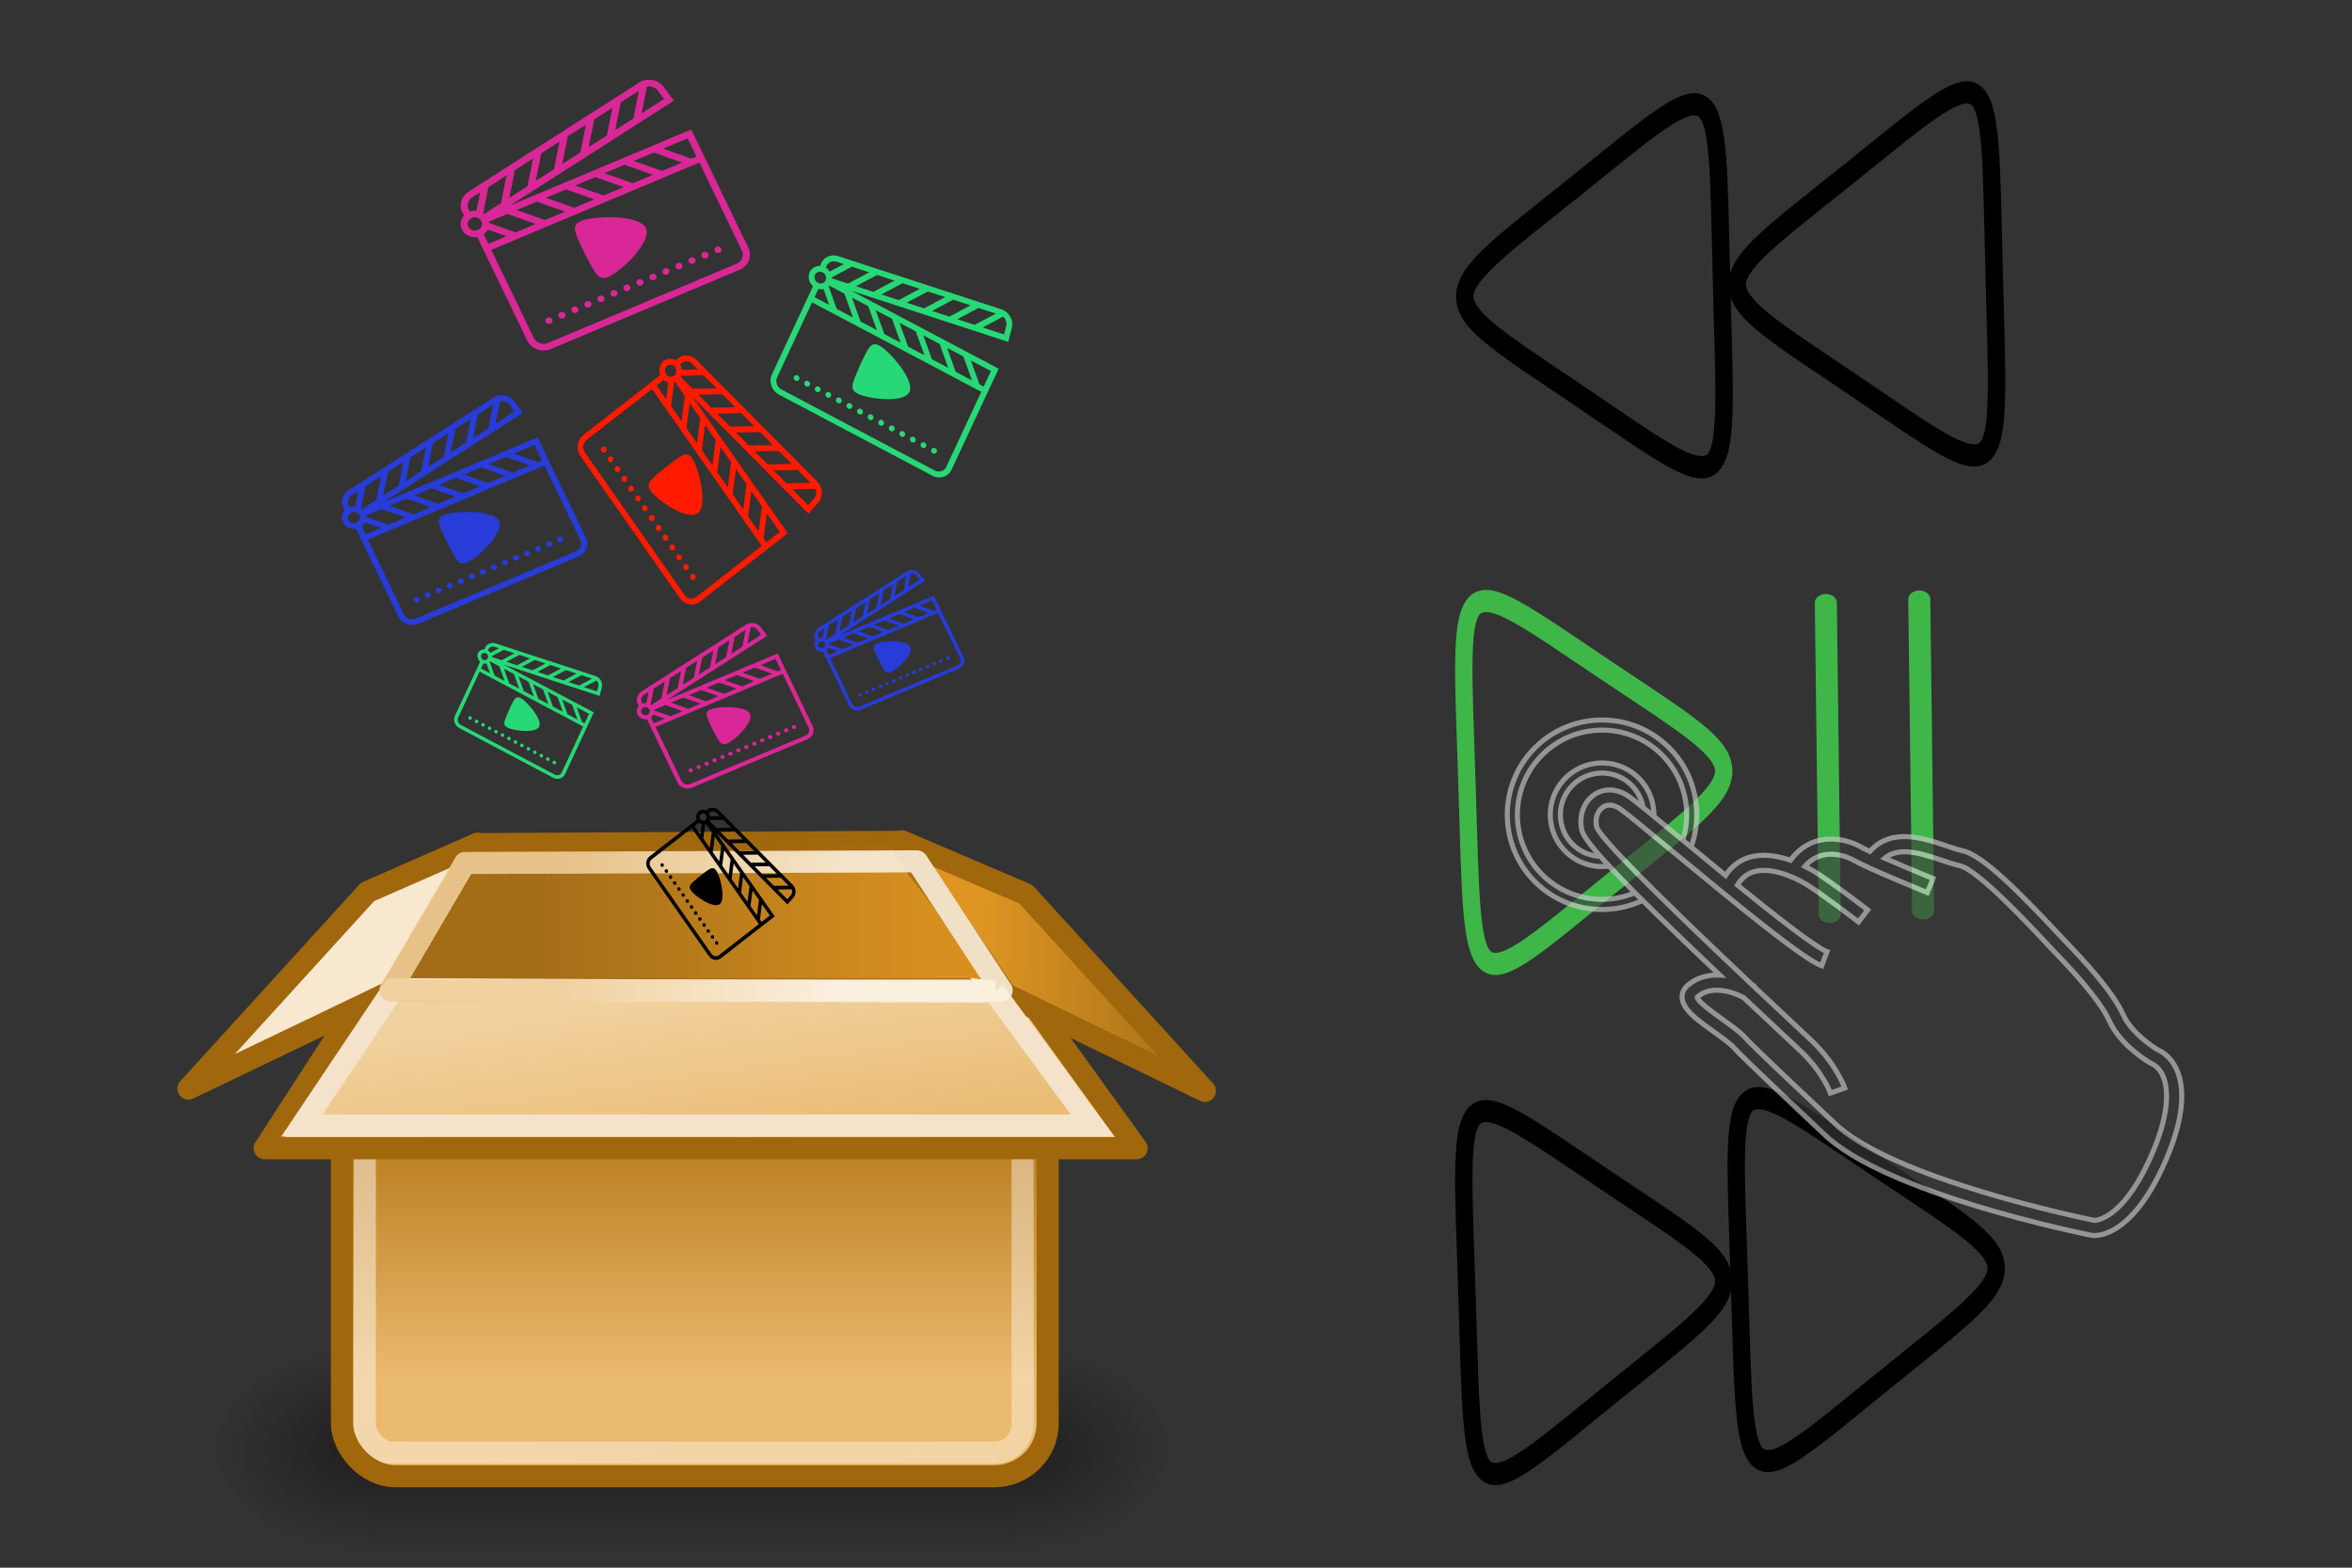 <?xml version="1.0" encoding="UTF-8" standalone="no"?>
<!-- Created with Inkscape (http://www.inkscape.org/) -->

<svg
   version="1.1"
   id="svg1"
   width="1200"
   height="800"
   viewBox="0 0 1200 800"
   sodipodi:docname="video_download.svg"
   inkscape:version="1.4 (86a8ad7, 2024-10-11)"
   xmlns:inkscape="http://www.inkscape.org/namespaces/inkscape"
   xmlns:sodipodi="http://sodipodi.sourceforge.net/DTD/sodipodi-0.dtd"
   xmlns:xlink="http://www.w3.org/1999/xlink"
   xmlns="http://www.w3.org/2000/svg"
   xmlns:svg="http://www.w3.org/2000/svg">
  <rect x="0" y="0" width="1200" height="800" fill="#333333" stroke="none"/>
  <defs
     id="defs1">
    <inkscape:path-effect
       effect="bspline"
       id="path-effect45"
       is_visible="true"
       lpeversion="1.3"
       weight="33.333"
       steps="2"
       helper_size="0"
       apply_no_weight="true"
       apply_with_weight="true"
       only_selected="false"
       uniform="false" />
    <inkscape:path-effect
       effect="bspline"
       id="path-effect20"
       is_visible="true"
       lpeversion="1.3"
       weight="33.333"
       steps="2"
       helper_size="0"
       apply_no_weight="true"
       apply_with_weight="true"
       only_selected="false"
       uniform="false" />
    <inkscape:perspective
       sodipodi:type="inkscape:persp3d"
       inkscape:vp_x="-918.2408 : 15.3461 : 1"
       inkscape:vp_y="-144.64781 : 740.75603 : 1"
       inkscape:vp_z="378.06514 : 456.34053 : 1"
       inkscape:persp3d-origin="581.12884 : 266.66667 : 1"
       id="perspective1" />
    <inkscape:path-effect
       effect="bspline"
       id="path-effect120"
       is_visible="true"
       lpeversion="1.3"
       weight="33.333"
       steps="2"
       helper_size="0"
       apply_no_weight="true"
       apply_with_weight="true"
       only_selected="false"
       uniform="false" />
    <inkscape:path-effect
       effect="bspline"
       id="path-effect119"
       is_visible="true"
       lpeversion="1.3"
       weight="33.333"
       steps="2"
       helper_size="0"
       apply_no_weight="true"
       apply_with_weight="true"
       only_selected="false"
       uniform="false" />
    <inkscape:path-effect
       effect="bspline"
       id="path-effect118"
       is_visible="true"
       lpeversion="1.3"
       weight="33.333"
       steps="2"
       helper_size="0"
       apply_no_weight="true"
       apply_with_weight="true"
       only_selected="false"
       uniform="false" />
    <inkscape:path-effect
       effect="bspline"
       id="path-effect117"
       is_visible="true"
       lpeversion="1.3"
       weight="33.333"
       steps="2"
       helper_size="0"
       apply_no_weight="true"
       apply_with_weight="true"
       only_selected="false"
       uniform="false" />
    <inkscape:path-effect
       effect="bspline"
       id="path-effect116"
       is_visible="true"
       lpeversion="1.3"
       weight="33.333"
       steps="2"
       helper_size="0"
       apply_no_weight="true"
       apply_with_weight="true"
       only_selected="false"
       uniform="false" />
    <inkscape:path-effect
       effect="bspline"
       id="path-effect115"
       is_visible="true"
       lpeversion="1.3"
       weight="33.333"
       steps="2"
       helper_size="0"
       apply_no_weight="true"
       apply_with_weight="true"
       only_selected="false"
       uniform="false" />
    <inkscape:path-effect
       effect="bspline"
       id="path-effect114"
       is_visible="true"
       lpeversion="1.3"
       weight="33.333"
       steps="2"
       helper_size="0"
       apply_no_weight="true"
       apply_with_weight="true"
       only_selected="false"
       uniform="false" />
    <inkscape:path-effect
       effect="bspline"
       id="path-effect113"
       is_visible="true"
       lpeversion="1.3"
       weight="33.333"
       steps="2"
       helper_size="0"
       apply_no_weight="true"
       apply_with_weight="true"
       only_selected="false"
       uniform="false" />
    <inkscape:path-effect
       effect="bspline"
       id="path-effect112"
       is_visible="true"
       lpeversion="1.3"
       weight="33.333"
       steps="2"
       helper_size="0"
       apply_no_weight="true"
       apply_with_weight="true"
       only_selected="false"
       uniform="false" />
    <inkscape:path-effect
       effect="bspline"
       id="path-effect111"
       is_visible="true"
       lpeversion="1.3"
       weight="33.333"
       steps="2"
       helper_size="0"
       apply_no_weight="true"
       apply_with_weight="true"
       only_selected="false"
       uniform="false" />
    <inkscape:path-effect
       effect="bspline"
       id="path-effect110"
       is_visible="true"
       lpeversion="1.3"
       weight="33.333"
       steps="2"
       helper_size="0"
       apply_no_weight="true"
       apply_with_weight="true"
       only_selected="false"
       uniform="false" />
    <inkscape:path-effect
       effect="bspline"
       id="path-effect109"
       is_visible="true"
       lpeversion="1.3"
       weight="33.333"
       steps="2"
       helper_size="0"
       apply_no_weight="true"
       apply_with_weight="true"
       only_selected="false"
       uniform="false" />
    <inkscape:path-effect
       effect="bspline"
       id="path-effect108"
       is_visible="true"
       lpeversion="1.3"
       weight="33.333"
       steps="2"
       helper_size="0"
       apply_no_weight="true"
       apply_with_weight="true"
       only_selected="false"
       uniform="false" />
    <inkscape:path-effect
       effect="simplify"
       id="path-effect105"
       is_visible="true"
       lpeversion="1.3"
       threshold="466.667"
       steps="1"
       smooth_angles="360"
       helper_size="0"
       simplify_individual_paths="false"
       simplify_just_coalesce="false" />
    <inkscape:path-effect
       effect="bspline"
       id="path-effect104"
       is_visible="true"
       lpeversion="1.3"
       weight="33.333"
       steps="2"
       helper_size="0"
       apply_no_weight="true"
       apply_with_weight="true"
       only_selected="false"
       uniform="false" />
    <inkscape:path-effect
       effect="bspline"
       id="path-effect103"
       is_visible="true"
       lpeversion="1.3"
       weight="33.333"
       steps="2"
       helper_size="0"
       apply_no_weight="true"
       apply_with_weight="true"
       only_selected="false"
       uniform="false" />
    <inkscape:path-effect
       effect="bspline"
       id="path-effect102"
       is_visible="true"
       lpeversion="1.3"
       weight="33.333"
       steps="2"
       helper_size="0"
       apply_no_weight="true"
       apply_with_weight="true"
       only_selected="false"
       uniform="false" />
    <inkscape:path-effect
       effect="bspline"
       id="path-effect101"
       is_visible="true"
       lpeversion="1.3"
       weight="33.333"
       steps="2"
       helper_size="0"
       apply_no_weight="true"
       apply_with_weight="true"
       only_selected="false"
       uniform="false" />
    <inkscape:path-effect
       effect="bspline"
       id="path-effect99"
       is_visible="true"
       lpeversion="1.3"
       weight="33.333"
       steps="2"
       helper_size="0"
       apply_no_weight="true"
       apply_with_weight="true"
       only_selected="false"
       uniform="false" />
    <inkscape:path-effect
       effect="simplify"
       id="path-effect98"
       is_visible="true"
       lpeversion="1.3"
       threshold="466.667"
       steps="1"
       smooth_angles="360"
       helper_size="0"
       simplify_individual_paths="false"
       simplify_just_coalesce="false" />
    <inkscape:path-effect
       effect="simplify"
       id="path-effect97"
       is_visible="true"
       lpeversion="1.3"
       threshold="466.667"
       steps="1"
       smooth_angles="360"
       helper_size="0"
       simplify_individual_paths="false"
       simplify_just_coalesce="false" />
    <inkscape:path-effect
       effect="simplify"
       id="path-effect96"
       is_visible="true"
       lpeversion="1.3"
       threshold="466.667"
       steps="1"
       smooth_angles="360"
       helper_size="0"
       simplify_individual_paths="false"
       simplify_just_coalesce="false" />
    <inkscape:path-effect
       effect="simplify"
       id="path-effect95"
       is_visible="true"
       lpeversion="1.3"
       threshold="466.667"
       steps="1"
       smooth_angles="360"
       helper_size="0"
       simplify_individual_paths="false"
       simplify_just_coalesce="false" />
    <inkscape:path-effect
       effect="simplify"
       id="path-effect94"
       is_visible="true"
       lpeversion="1.3"
       threshold="466.667"
       steps="1"
       smooth_angles="360"
       helper_size="0"
       simplify_individual_paths="false"
       simplify_just_coalesce="false" />
    <inkscape:path-effect
       effect="simplify"
       id="path-effect93"
       is_visible="true"
       lpeversion="1.3"
       threshold="466.667"
       steps="1"
       smooth_angles="360"
       helper_size="0"
       simplify_individual_paths="false"
       simplify_just_coalesce="false" />
    <inkscape:path-effect
       effect="bspline"
       id="path-effect87"
       is_visible="true"
       lpeversion="1.3"
       weight="33.333"
       steps="2"
       helper_size="0"
       apply_no_weight="true"
       apply_with_weight="true"
       only_selected="false"
       uniform="false" />
    <inkscape:path-effect
       effect="bspline"
       id="path-effect86"
       is_visible="true"
       lpeversion="1.3"
       weight="33.333"
       steps="2"
       helper_size="0"
       apply_no_weight="true"
       apply_with_weight="true"
       only_selected="false"
       uniform="false" />
    <inkscape:path-effect
       effect="bspline"
       id="path-effect85"
       is_visible="true"
       lpeversion="1.3"
       weight="33.333"
       steps="2"
       helper_size="0"
       apply_no_weight="true"
       apply_with_weight="true"
       only_selected="false"
       uniform="false" />
    <inkscape:path-effect
       effect="bspline"
       id="path-effect84"
       is_visible="true"
       lpeversion="1.3"
       weight="33.333"
       steps="2"
       helper_size="0"
       apply_no_weight="true"
       apply_with_weight="true"
       only_selected="false"
       uniform="false" />
    <inkscape:path-effect
       effect="bspline"
       id="path-effect76"
       is_visible="true"
       lpeversion="1.3"
       weight="33.333"
       steps="2"
       helper_size="0"
       apply_no_weight="true"
       apply_with_weight="true"
       only_selected="false"
       uniform="false" />
    <inkscape:path-effect
       effect="bspline"
       id="path-effect74"
       is_visible="true"
       lpeversion="1.3"
       weight="33.333"
       steps="2"
       helper_size="0"
       apply_no_weight="true"
       apply_with_weight="true"
       only_selected="false"
       uniform="false" />
    <inkscape:path-effect
       effect="bspline"
       id="path-effect73"
       is_visible="true"
       lpeversion="1.3"
       weight="33.333"
       steps="2"
       helper_size="0"
       apply_no_weight="true"
       apply_with_weight="true"
       only_selected="false"
       uniform="false" />
    <inkscape:path-effect
       effect="fillet_chamfer"
       id="path-effect72"
       is_visible="true"
       lpeversion="1"
       nodesatellites_param="F,0,0,1,0,0,0,1 @ F,0,0,1,0,0,0,1 @ F,0,0,1,0,0,0,1 @ F,0,0,1,0,0,0,1 @ F,0,0,1,0,0,0,1 @ F,0,0,1,0,0,0,1 @ F,0,0,1,0,0,0,1 @ F,0,0,1,0,0,0,1 @ F,0,0,1,0,0,0,1 @ F,0,0,1,0,0,0,1 @ F,0,0,1,0,0,0,1 @ F,0,0,1,0,0,0,1 @ F,0,0,1,0,0,0,1"
       radius="0"
       unit="px"
       method="auto"
       mode="F"
       chamfer_steps="1"
       flexible="false"
       use_knot_distance="true"
       apply_no_radius="true"
       apply_with_radius="true"
       only_selected="false"
       hide_knots="false" />
    <inkscape:path-effect
       effect="bspline"
       id="path-effect49"
       is_visible="true"
       lpeversion="1.3"
       weight="33.333"
       steps="2"
       helper_size="0"
       apply_no_weight="true"
       apply_with_weight="true"
       only_selected="false"
       uniform="false" />
    <inkscape:path-effect
       effect="bend_path"
       id="path-effect48"
       is_visible="true"
       lpeversion="1"
       bendpath="m 399.152,345.818 c 1.396,1.91 2.792,3.821 4.401,5.422 1.61,1.601 3.563,3.012 5.239,4.04 1.677,1.028 3.039,1.728 4.755,2.313 1.716,0.586 3.926,0.997 6.199,1.271 2.272,0.274 4.612,0.407 7.306,0.289 2.694,-0.118 5.814,-0.571 8.322,-1.228 2.509,-0.657 4.476,-1.419 6.268,-2.604 1.792,-1.185 3.588,-3.02 4.894,-4.623 1.305,-1.603 2.196,-2.927 2.716,-4.088 0.52,-1.161 0.789,-2.221 1.058,-3.28"
       prop_scale="1"
       scale_y_rel="false"
       vertical="false"
       hide_knot="false" />
    <inkscape:path-effect
       effect="fillet_chamfer"
       id="path-effect46"
       is_visible="true"
       lpeversion="1"
       nodesatellites_param="F,0,0,1,0,0,0,1 @ F,0,0,1,0,0,0,1 @ F,0,0,1,0,0,0,1 @ F,0,0,1,0,0,0,1 @ F,0,0,1,0,0,0,1 @ F,0,0,1,0,0,0,1 @ F,0,0,1,0,0,0,1 @ F,0,0,1,0,0,0,1 @ F,0,0,1,0,0,0,1 @ F,0,0,1,0,0,0,1 @ F,0,0,1,0,0,0,1 @ F,0,0,1,0,0,0,1 @ F,0,0,1,0,0,0,1"
       radius="0"
       unit="px"
       method="auto"
       mode="F"
       chamfer_steps="1"
       flexible="false"
       use_knot_distance="true"
       apply_no_radius="true"
       apply_with_radius="true"
       only_selected="false"
       hide_knots="false" />
    <inkscape:path-effect
       effect="bspline"
       id="path-effect44"
       is_visible="true"
       lpeversion="1.3"
       weight="33.333"
       steps="2"
       helper_size="0"
       apply_no_weight="true"
       apply_with_weight="true"
       only_selected="false"
       uniform="false" />
    <inkscape:path-effect
       effect="bend_path"
       id="path-effect43"
       is_visible="true"
       lpeversion="1"
       bendpath="m 399.152,345.818 c 1.244,2.021 2.488,4.043 4.147,5.676 1.659,1.633 3.732,2.877 5.416,3.913 1.685,1.037 2.98,1.866 4.743,2.436 1.762,0.57 3.991,0.881 6.272,1.166 2.281,0.285 4.613,0.544 7.334,0.415 2.721,-0.13 5.831,-0.648 8.397,-1.218 2.566,-0.57 4.587,-1.192 6.427,-2.488 1.84,-1.296 3.499,-3.265 4.794,-4.898 1.296,-1.633 2.229,-2.928 2.773,-4.121 0.544,-1.192 0.7,-2.281 0.855,-3.369"
       prop_scale="1"
       scale_y_rel="false"
       vertical="false"
       hide_knot="false" />
    <inkscape:path-effect
       effect="fillet_chamfer"
       id="path-effect42"
       is_visible="true"
       lpeversion="1"
       nodesatellites_param="F,0,0,1,0,0,0,1 @ F,0,0,1,0,0,0,1 @ F,0,0,1,0,0,0,1 @ F,0,0,1,0,0,0,1 @ F,0,0,1,0,0,0,1 @ F,0,0,1,0,0,0,1 @ F,0,0,1,0,0,0,1 @ F,0,0,1,0,0,0,1 @ F,0,0,1,0,0,0,1 @ F,0,0,1,0,0,0,1 @ F,0,0,1,0,0,0,1 @ F,0,0,1,0,0,0,1 @ F,0,0,1,0,0,0,1"
       radius="0"
       unit="px"
       method="auto"
       mode="F"
       chamfer_steps="1"
       flexible="false"
       use_knot_distance="true"
       apply_no_radius="true"
       apply_with_radius="true"
       only_selected="false"
       hide_knots="false" />
    <inkscape:path-effect
       effect="bspline"
       id="path-effect40"
       is_visible="true"
       lpeversion="1.3"
       weight="33.333"
       steps="2"
       helper_size="0"
       apply_no_weight="true"
       apply_with_weight="true"
       only_selected="false"
       uniform="false" />
    <inkscape:path-effect
       effect="fillet_chamfer"
       id="path-effect39"
       is_visible="true"
       lpeversion="1"
       nodesatellites_param="F,0,0,1,0,0,0,1 @ F,0,0,1,0,0,0,1 @ F,0,0,1,0,0,0,1 @ F,0,0,1,0,0,0,1 @ F,0,0,1,0,0,0,1 @ F,0,0,1,0,0,0,1 @ F,0,0,1,0,0,0,1 @ F,0,0,1,0,0,0,1 @ F,0,0,1,0,0,0,1 @ F,0,0,1,0,0,0,1 @ F,0,0,1,0,0,0,1 @ F,0,0,1,0,0,0,1 @ F,0,0,1,0,0,0,1"
       radius="0"
       unit="px"
       method="auto"
       mode="F"
       chamfer_steps="1"
       flexible="false"
       use_knot_distance="true"
       apply_no_radius="true"
       apply_with_radius="true"
       only_selected="false"
       hide_knots="false" />
    <inkscape:path-effect
       effect="fillet_chamfer"
       id="path-effect37"
       is_visible="true"
       lpeversion="1"
       nodesatellites_param="F,0,0,1,0,0,0,1 @ F,0,0,1,0,0,0,1 @ F,0,0,1,0,0,0,1 @ F,0,0,1,0,0,0,1 @ F,0,0,1,0,0,0,1 @ F,0,0,1,0,0,0,1 @ F,0,0,1,0,0,0,1 @ F,0,0,1,0,0,0,1 @ F,0,0,1,0,0,0,1 @ F,0,0,1,0,0,0,1 @ F,0,0,1,0,0,0,1 @ F,0,0,1,0,0,0,1 @ F,0,0,1,0,0,0,1"
       radius="0"
       unit="px"
       method="auto"
       mode="F"
       chamfer_steps="1"
       flexible="false"
       use_knot_distance="true"
       apply_no_radius="true"
       apply_with_radius="true"
       only_selected="false"
       hide_knots="false" />
    <inkscape:path-effect
       effect="fillet_chamfer"
       id="path-effect35"
       is_visible="true"
       lpeversion="1"
       nodesatellites_param="F,0,0,1,0,0,0,1 @ F,0,0,1,0,0,0,1 @ F,0,0,1,0,0,0,1 @ F,0,0,1,0,0,0,1 @ F,0,0,1,0,0,0,1 @ F,0,0,1,0,0,0,1 @ F,0,0,1,0,0,0,1 @ F,0,0,1,0,0,0,1 @ F,0,0,1,0,0,0,1 @ F,0,0,1,0,0,0,1 @ F,0,0,1,0,0,0,1 @ F,0,0,1,0,0,0,1 @ F,0,0,1,0,0,0,1"
       radius="0"
       unit="px"
       method="auto"
       mode="F"
       chamfer_steps="1"
       flexible="false"
       use_knot_distance="true"
       apply_no_radius="true"
       apply_with_radius="true"
       only_selected="false"
       hide_knots="false" />
    <inkscape:path-effect
       effect="fillet_chamfer"
       id="path-effect33"
       is_visible="true"
       lpeversion="1"
       nodesatellites_param="F,0,0,1,0,0,0,1 @ F,0,0,1,0,0,0,1 @ F,0,0,1,0,0,0,1 @ F,0,0,1,0,0,0,1 @ F,0,0,1,0,0,0,1 @ F,0,0,1,0,0,0,1 @ F,0,0,1,0,0,0,1 @ F,0,0,1,0,0,0,1 @ F,0,0,1,0,0,0,1 @ F,0,0,1,0,0,0,1 @ F,0,0,1,0,0,0,1 @ F,0,0,1,0,0,0,1 @ F,0,0,1,0,0,0,1"
       radius="0"
       unit="px"
       method="auto"
       mode="F"
       chamfer_steps="1"
       flexible="false"
       use_knot_distance="true"
       apply_no_radius="true"
       apply_with_radius="true"
       only_selected="false"
       hide_knots="false" />
    <inkscape:path-effect
       effect="fillet_chamfer"
       id="path-effect31"
       is_visible="true"
       lpeversion="1"
       nodesatellites_param="F,0,0,1,0,0,0,1 @ F,0,0,1,0,0,0,1 @ F,0,0,1,0,0,0,1 @ F,0,0,1,0,0,0,1 @ F,0,0,1,0,0,0,1 @ F,0,0,1,0,0,0,1 @ F,0,0,1,0,0,0,1 @ F,0,0,1,0,0,0,1 @ F,0,0,1,0,0,0,1 @ F,0,0,1,0,0,0,1 @ F,0,0,1,0,0,0,1 @ F,0,0,1,0,0,0,1 @ F,0,0,1,0,0,0,1"
       radius="0"
       unit="px"
       method="auto"
       mode="F"
       chamfer_steps="1"
       flexible="false"
       use_knot_distance="true"
       apply_no_radius="true"
       apply_with_radius="true"
       only_selected="false"
       hide_knots="false" />
    <inkscape:path-effect
       effect="fillet_chamfer"
       id="path-effect29"
       is_visible="true"
       lpeversion="1"
       nodesatellites_param="F,0,0,1,0,0,0,1 @ F,0,0,1,0,0,0,1 @ F,0,0,1,0,0,0,1 @ F,0,0,1,0,0,0,1 @ F,0,0,1,0,0,0,1 @ F,0,0,1,0,0,0,1 @ F,0,0,1,0,0,0,1 @ F,0,0,1,0,0,0,1 @ F,0,0,1,0,0,0,1 @ F,0,0,1,0,0,0,1 @ F,0,0,1,0,0,0,1 @ F,0,0,1,0,0,0,1 @ F,0,0,1,0,0,0,1"
       radius="0"
       unit="px"
       method="auto"
       mode="F"
       chamfer_steps="1"
       flexible="false"
       use_knot_distance="true"
       apply_no_radius="true"
       apply_with_radius="true"
       only_selected="false"
       hide_knots="false" />
    <inkscape:path-effect
       effect="fillet_chamfer"
       id="path-effect27"
       is_visible="true"
       lpeversion="1"
       nodesatellites_param="F,0,0,1,0,0,0,1 @ F,0,0,1,0,0,0,1 @ F,0,0,1,0,0,0,1 @ F,0,0,1,0,0,0,1 @ F,0,0,1,0,0,0,1 @ F,0,0,1,0,0,0,1 @ F,0,0,1,0,0,0,1 @ F,0,0,1,0,0,0,1 @ F,0,0,1,0,0,0,1 @ F,0,0,1,0,0,0,1 @ F,0,0,1,0,0,0,1 @ F,0,0,1,0,0,0,1 @ F,0,0,1,0,0,0,1"
       radius="0"
       unit="px"
       method="auto"
       mode="F"
       chamfer_steps="1"
       flexible="false"
       use_knot_distance="true"
       apply_no_radius="true"
       apply_with_radius="true"
       only_selected="false"
       hide_knots="false" />
    <inkscape:path-effect
       effect="fillet_chamfer"
       id="path-effect25"
       is_visible="true"
       lpeversion="1"
       nodesatellites_param="F,0,0,1,0,0,0,1 @ F,0,0,1,0,0,0,1 @ F,0,0,1,0,0,0,1 @ F,0,0,1,0,0,0,1 @ F,0,0,1,0,0,0,1 @ F,0,0,1,0,0,0,1 @ F,0,0,1,0,0,0,1 @ F,0,0,1,0,0,0,1 @ F,0,0,1,0,0,0,1 @ F,0,0,1,0,0,0,1 @ F,0,0,1,0,0,0,1 @ F,0,0,1,0,0,0,1 @ F,0,0,1,0,0,0,1"
       radius="0"
       unit="px"
       method="auto"
       mode="F"
       chamfer_steps="1"
       flexible="false"
       use_knot_distance="true"
       apply_no_radius="true"
       apply_with_radius="true"
       only_selected="false"
       hide_knots="false" />
    <inkscape:path-effect
       effect="fillet_chamfer"
       id="path-effect23"
       is_visible="true"
       lpeversion="1"
       nodesatellites_param="F,0,0,1,0,0,0,1 @ F,0,0,1,0,0,0,1 @ F,0,0,1,0,0,0,1 @ F,0,0,1,0,0,0,1 @ F,0,0,1,0,0,0,1 @ F,0,0,1,0,0,0,1 @ F,0,0,1,0,0,0,1 @ F,0,0,1,0,0,0,1 @ F,0,0,1,0,0,0,1 @ F,0,0,1,0,0,0,1 @ F,0,0,1,0,0,0,1 @ F,0,0,1,0,0,0,1 @ F,0,0,1,0,0,0,1"
       radius="0"
       unit="px"
       method="auto"
       mode="F"
       chamfer_steps="1"
       flexible="false"
       use_knot_distance="true"
       apply_no_radius="true"
       apply_with_radius="true"
       only_selected="false"
       hide_knots="false" />
    <inkscape:path-effect
       effect="fillet_chamfer"
       id="path-effect21"
       is_visible="true"
       lpeversion="1"
       nodesatellites_param="F,0,0,1,0,0,0,1 @ F,0,0,1,0,0,0,1 @ F,0,0,1,0,0,0,1 @ F,0,0,1,0,0,0,1 @ F,0,0,1,0,0,0,1 @ F,0,0,1,0,0,0,1 @ F,0,0,1,0,0,0,1 @ F,0,0,1,0,0,0,1 @ F,0,0,1,0,0,0,1 @ F,0,0,1,0,0,0,1 @ F,0,0,1,0,0,0,1 @ F,0,0,1,0,0,0,1 @ F,0,0,1,0,0,0,1"
       radius="0"
       unit="px"
       method="auto"
       mode="F"
       chamfer_steps="1"
       flexible="false"
       use_knot_distance="true"
       apply_no_radius="true"
       apply_with_radius="true"
       only_selected="false"
       hide_knots="false" />
    <inkscape:path-effect
       effect="fillet_chamfer"
       id="path-effect19"
       is_visible="true"
       lpeversion="1"
       nodesatellites_param="F,0,0,1,0,0,0,1 @ F,0,0,1,0,0,0,1 @ F,0,0,1,0,0,0,1 @ F,0,0,1,0,0,0,1 @ F,0,0,1,0,0,0,1 @ F,0,0,1,0,0,0,1 @ F,0,0,1,0,0,0,1 @ F,0,0,1,0,0,0,1 @ F,0,0,1,0,0,0,1 @ F,0,0,1,0,0,0,1 @ F,0,0,1,0,0,0,1 @ F,0,0,1,0,0,0,1 @ F,0,0,1,0,0,0,1"
       radius="0"
       unit="px"
       method="auto"
       mode="F"
       chamfer_steps="1"
       flexible="false"
       use_knot_distance="true"
       apply_no_radius="true"
       apply_with_radius="true"
       only_selected="false"
       hide_knots="false" />
    <inkscape:path-effect
       effect="fillet_chamfer"
       id="path-effect17"
       is_visible="true"
       lpeversion="1"
       nodesatellites_param="F,0,0,1,0,0,0,1 @ F,0,0,1,0,0,0,1 @ F,0,0,1,0,0,0,1 @ F,0,0,1,0,0,0,1 @ F,0,0,1,0,0,0,1 @ F,0,0,1,0,0,0,1 @ F,0,0,1,0,0,0,1 @ F,0,0,1,0,0,0,1 @ F,0,0,1,0,0,0,1 @ F,0,0,1,0,0,0,1 @ F,0,0,1,0,0,0,1 @ F,0,0,1,0,0,0,1 @ F,0,0,1,0,0,0,1"
       radius="0"
       unit="px"
       method="auto"
       mode="F"
       chamfer_steps="1"
       flexible="false"
       use_knot_distance="true"
       apply_no_radius="true"
       apply_with_radius="true"
       only_selected="false"
       hide_knots="false" />
    <inkscape:path-effect
       effect="bend_path"
       id="path-effect15"
       is_visible="true"
       lpeversion="1"
       bendpath="m 357.946,291.706 c 10.666,-1.993 21.331,-3.985 27.663,-2.478 6.332,1.507 12.367,6.527 16.975,13.451 4.609,6.924 7.741,16.836 6.705,20.846 -1.036,4.01 -6.426,8.041 -12.432,10.023 -6.006,1.982 -13.06,2.011 -17.152,-0.378 -4.092,-2.389 -8.263,-10.017 -8.086,-14.682 0.177,-4.665 3.763,-10.278 6.803,-12.112 3.04,-1.834 5.872,-2.017 8.435,-0.911 2.563,1.107 5.663,4.429 6.248,6.557 0.585,2.128 -0.24,4.567 -1.914,5.883 -1.674,1.317 -5.536,1.996 -7.421,1.302 -1.885,-0.694 -3.652,-2.959 -3.876,-4.439 -0.225,-1.48 0.294,-2.872 0.987,-3.387 0.693,-0.514 1.89,-0.595 3.036,-0.171 1.146,0.423 2.647,1.76 3.041,2.537 0.394,0.777 0.399,1.033 0.17,1.233 -0.229,0.2 -0.932,0.466 -1.465,0.697 -0.533,0.231 -0.907,0.414 -1.282,0.598"
       prop_scale="1"
       scale_y_rel="false"
       vertical="false"
       hide_knot="false" />
    <inkscape:path-effect
       effect="bspline"
       id="path-effect13"
       is_visible="true"
       lpeversion="1.3"
       weight="33.333"
       steps="2"
       helper_size="0"
       apply_no_weight="true"
       apply_with_weight="true"
       only_selected="false"
       uniform="false" />
    <inkscape:path-effect
       effect="bend_path"
       id="path-effect12"
       is_visible="true"
       lpeversion="1"
       bendpath="m 357.946,291.706 c 10.418,-3.317 20.836,-6.634 28.715,-5.364 7.878,1.27 13.217,7.127 17.882,14.876 4.665,7.749 8.656,17.389 7.438,23.531 -1.218,6.142 -7.645,8.785 -14.383,10.755 -6.738,1.97 -13.787,3.265 -19.359,0.078 -5.572,-3.188 -9.666,-10.859 -9.381,-17.156 0.285,-6.298 4.95,-11.221 8.708,-13.632 3.758,-2.41 6.608,-2.306 9.615,-0.622 3.006,1.685 6.168,4.95 7.256,7.775 1.088,2.825 0.104,5.209 -2.307,6.816 -2.41,1.607 -6.246,2.436 -8.837,1.555 -2.592,-0.881 -3.939,-3.473 -4.224,-5.416 -0.285,-1.944 0.492,-3.239 1.477,-3.965 0.985,-0.726 2.177,-0.881 3.473,-0.233 1.296,0.648 2.695,2.099 3.317,2.954 0.622,0.855 0.466,1.114 0.026,1.348 -0.441,0.233 -1.166,0.441 -1.71,0.648 -0.544,0.207 -0.907,0.415 -1.27,0.622"
       prop_scale="1"
       scale_y_rel="false"
       vertical="false"
       hide_knot="false" />
    <inkscape:path-effect
       effect="bspline"
       id="path-effect11"
       is_visible="true"
       lpeversion="1.3"
       weight="33.333"
       steps="2"
       helper_size="0"
       apply_no_weight="true"
       apply_with_weight="true"
       only_selected="false"
       uniform="false" />
    <inkscape:path-effect
       effect="fillet_chamfer"
       id="path-effect10"
       is_visible="true"
       lpeversion="1"
       nodesatellites_param="F,0,0,1,0,0,0,1 @ F,0,0,1,0,0,0,1 @ F,0,0,1,0,0,0,1 @ F,0,0,1,0,0,0,1 @ F,0,0,1,0,0,0,1 @ F,0,0,1,0,0,0,1 @ F,0,0,1,0,0,0,1 @ F,0,0,1,0,0,0,1 @ F,0,0,1,0,0,0,1 @ F,0,0,1,0,0,0,1 @ F,0,0,1,0,0,0,1 @ F,0,0,1,0,0,0,1 @ F,0,0,1,0,0,0,1"
       radius="0"
       unit="px"
       method="auto"
       mode="F"
       chamfer_steps="1"
       flexible="false"
       use_knot_distance="true"
       apply_no_radius="true"
       apply_with_radius="true"
       only_selected="false"
       hide_knots="false" />
    <inkscape:path-effect
       effect="simplify"
       id="path-effect9"
       is_visible="true"
       lpeversion="1.3"
       threshold="466.667"
       steps="1"
       smooth_angles="360"
       helper_size="0"
       simplify_individual_paths="false"
       simplify_just_coalesce="false" />
    <inkscape:path-effect
       effect="simplify"
       id="path-effect7"
       is_visible="true"
       lpeversion="1.3"
       threshold="466.667"
       steps="1"
       smooth_angles="360"
       helper_size="0"
       simplify_individual_paths="false"
       simplify_just_coalesce="false" />
    <inkscape:path-effect
       effect="simplify"
       id="path-effect6"
       is_visible="true"
       lpeversion="1.3"
       threshold="466.667"
       steps="1"
       smooth_angles="360"
       helper_size="0"
       simplify_individual_paths="false"
       simplify_just_coalesce="false" />
    <inkscape:path-effect
       effect="bspline"
       id="path-effect5"
       is_visible="true"
       lpeversion="1.3"
       weight="33.333"
       steps="2"
       helper_size="0"
       apply_no_weight="true"
       apply_with_weight="true"
       only_selected="false"
       uniform="false" />
    <inkscape:path-effect
       effect="fillet_chamfer"
       id="path-effect33-6"
       is_visible="true"
       lpeversion="1"
       nodesatellites_param="F,0,0,1,0,0,0,1 @ F,0,0,1,0,0,0,1 @ F,0,0,1,0,0,0,1 @ F,0,0,1,0,0,0,1 @ F,0,0,1,0,0,0,1 @ F,0,0,1,0,0,0,1 @ F,0,0,1,0,0,0,1 @ F,0,0,1,0,0,0,1 @ F,0,0,1,0,0,0,1 @ F,0,0,1,0,0,0,1 @ F,0,0,1,0,0,0,1 @ F,0,0,1,0,0,0,1 @ F,0,0,1,0,0,0,1"
       radius="0"
       unit="px"
       method="auto"
       mode="F"
       chamfer_steps="1"
       flexible="false"
       use_knot_distance="true"
       apply_no_radius="true"
       apply_with_radius="true"
       only_selected="false"
       hide_knots="false" />
    <inkscape:path-effect
       effect="simplify"
       id="path-effect7-1"
       is_visible="true"
       lpeversion="1.3"
       threshold="466.667"
       steps="1"
       smooth_angles="360"
       helper_size="0"
       simplify_individual_paths="false"
       simplify_just_coalesce="false" />
    <inkscape:path-effect
       effect="bspline"
       id="path-effect84-9"
       is_visible="true"
       lpeversion="1.3"
       weight="33.333"
       steps="2"
       helper_size="0"
       apply_no_weight="true"
       apply_with_weight="true"
       only_selected="false"
       uniform="false" />
    <inkscape:path-effect
       effect="bspline"
       id="path-effect84-8"
       is_visible="true"
       lpeversion="1.3"
       weight="33.333"
       steps="2"
       helper_size="0"
       apply_no_weight="true"
       apply_with_weight="true"
       only_selected="false"
       uniform="false" />
    <inkscape:path-effect
       effect="bspline"
       id="path-effect84-0"
       is_visible="true"
       lpeversion="1.3"
       weight="33.333"
       steps="2"
       helper_size="0"
       apply_no_weight="true"
       apply_with_weight="true"
       only_selected="false"
       uniform="false" />
    <inkscape:path-effect
       effect="bspline"
       id="path-effect84-96"
       is_visible="true"
       lpeversion="1.3"
       weight="33.333"
       steps="2"
       helper_size="0"
       apply_no_weight="true"
       apply_with_weight="true"
       only_selected="false"
       uniform="false" />
    <inkscape:path-effect
       effect="bspline"
       id="path-effect84-91"
       is_visible="true"
       lpeversion="1.3"
       weight="33.333"
       steps="2"
       helper_size="0"
       apply_no_weight="true"
       apply_with_weight="true"
       only_selected="false"
       uniform="false" />
    <inkscape:path-effect
       effect="bspline"
       id="path-effect85-0"
       is_visible="true"
       lpeversion="1.3"
       weight="33.333"
       steps="2"
       helper_size="0"
       apply_no_weight="true"
       apply_with_weight="true"
       only_selected="false"
       uniform="false" />
    <inkscape:path-effect
       effect="bspline"
       id="path-effect85-0-5"
       is_visible="true"
       lpeversion="1.3"
       weight="33.333"
       steps="2"
       helper_size="0"
       apply_no_weight="true"
       apply_with_weight="true"
       only_selected="false"
       uniform="false" />
    <inkscape:path-effect
       effect="bspline"
       id="path-effect99-3"
       is_visible="true"
       lpeversion="1.3"
       weight="33.333"
       steps="2"
       helper_size="0"
       apply_no_weight="true"
       apply_with_weight="true"
       only_selected="false"
       uniform="false" />
    <inkscape:path-effect
       effect="bspline"
       id="path-effect99-6"
       is_visible="true"
       lpeversion="1.3"
       weight="33.333"
       steps="2"
       helper_size="0"
       apply_no_weight="true"
       apply_with_weight="true"
       only_selected="false"
       uniform="false" />
    <inkscape:path-effect
       effect="bspline"
       id="path-effect112-7"
       is_visible="true"
       lpeversion="1.3"
       weight="33.333"
       steps="2"
       helper_size="0"
       apply_no_weight="true"
       apply_with_weight="true"
       only_selected="false"
       uniform="false" />
    <inkscape:path-effect
       effect="bspline"
       id="path-effect114-9"
       is_visible="true"
       lpeversion="1.3"
       weight="33.333"
       steps="2"
       helper_size="0"
       apply_no_weight="true"
       apply_with_weight="true"
       only_selected="false"
       uniform="false" />
    <inkscape:path-effect
       effect="bspline"
       id="path-effect20-5"
       is_visible="true"
       lpeversion="1.3"
       weight="33.333"
       steps="2"
       helper_size="0"
       apply_no_weight="true"
       apply_with_weight="true"
       only_selected="false"
       uniform="false" />
    <inkscape:path-effect
       effect="bspline"
       id="path-effect20-7"
       is_visible="true"
       lpeversion="1.3"
       weight="33.333"
       steps="2"
       helper_size="0"
       apply_no_weight="true"
       apply_with_weight="true"
       only_selected="false"
       uniform="false" />
    <inkscape:path-effect
       effect="bspline"
       id="path-effect20-1"
       is_visible="true"
       lpeversion="1.3"
       weight="33.333"
       steps="2"
       helper_size="0"
       apply_no_weight="true"
       apply_with_weight="true"
       only_selected="false"
       uniform="false" />
    <inkscape:path-effect
       effect="bspline"
       id="path-effect20-9"
       is_visible="true"
       lpeversion="1.3"
       weight="33.333"
       steps="2"
       helper_size="0"
       apply_no_weight="true"
       apply_with_weight="true"
       only_selected="false"
       uniform="false" />
    <inkscape:path-effect
       effect="bspline"
       id="path-effect20-5-2"
       is_visible="true"
       lpeversion="1.3"
       weight="33.333"
       steps="2"
       helper_size="0"
       apply_no_weight="true"
       apply_with_weight="true"
       only_selected="false"
       uniform="false" />
    <inkscape:path-effect
       effect="bspline"
       id="path-effect20-7-7"
       is_visible="true"
       lpeversion="1.3"
       weight="33.333"
       steps="2"
       helper_size="0"
       apply_no_weight="true"
       apply_with_weight="true"
       only_selected="false"
       uniform="false" />
    <inkscape:path-effect
       effect="bspline"
       id="path-effect20-1-9"
       is_visible="true"
       lpeversion="1.3"
       weight="33.333"
       steps="2"
       helper_size="0"
       apply_no_weight="true"
       apply_with_weight="true"
       only_selected="false"
       uniform="false" />
    <linearGradient
       id="linearGradient6715"
       y2="609.51"
       gradientUnits="userSpaceOnUse"
       x2="302.86"
       gradientTransform="matrix(2.774,0,0,1.97,-1892.2,-872.89)"
       y1="366.65"
       x1="302.86">
      <stop
         id="stop5050"
         style="stop-color:#000000;stop-opacity:0"
         offset="0" />
      <stop
         id="stop5056"
         style="stop-color:#000000"
         offset=".5" />
      <stop
         id="stop5052"
         style="stop-color:#000000;stop-opacity:0"
         offset="1" />
    </linearGradient>
    <radialGradient
       id="radialGradient6717"
       xlink:href="#linearGradient5060"
       gradientUnits="userSpaceOnUse"
       cy="486.65"
       cx="605.71"
       gradientTransform="matrix(2.774,0,0,1.97,-1891.6,-872.89)"
       r="117.14" />
    <linearGradient
       id="linearGradient5060">
      <stop
         id="stop5062"
         style="stop-color:#000000"
         offset="0" />
      <stop
         id="stop5064"
         style="stop-color:#000000;stop-opacity:0"
         offset="1" />
    </linearGradient>
    <radialGradient
       id="radialGradient6719"
       xlink:href="#linearGradient5060"
       gradientUnits="userSpaceOnUse"
       cy="486.65"
       cx="605.71"
       gradientTransform="matrix(-2.774,0,0,1.97,112.76,-872.89)"
       r="117.14" />
    <linearGradient
       id="linearGradient2288"
       y2="22.585"
       gradientUnits="userSpaceOnUse"
       x2="24.99"
       gradientTransform="matrix(0.738,0,0,0.738,6.637,13.546)"
       y1="34.005"
       x1="24.99">
      <stop
         id="stop4212"
         style="stop-color:#eaba6f"
         offset="0" />
      <stop
         id="stop4214"
         style="stop-color:#b97a1b"
         offset="1" />
    </linearGradient>
    <linearGradient
       id="linearGradient2285"
       y2="47.388"
       gradientUnits="userSpaceOnUse"
       x2="30.015"
       gradientTransform="matrix(0.738,0,0,0.738,6.637,13.546)"
       y1="19.912"
       x1="18.707">
      <stop
         id="stop4224"
         style="stop-color:#ffffff"
         offset="0" />
      <stop
         id="stop4226"
         style="stop-color:#ffffff;stop-opacity:.686"
         offset="1" />
    </linearGradient>
    <linearGradient
       id="linearGradient2280"
       y2="12.637"
       gradientUnits="userSpaceOnUse"
       x2="34.194"
       gradientTransform="matrix(0.738,0,0,0.767,6.637,13.516)"
       y1="12.637"
       x1="16.149">
      <stop
         id="stop4184"
         style="stop-color:#a36d18"
         offset="0" />
      <stop
         id="stop4186"
         style="stop-color:#d79020"
         offset="1" />
    </linearGradient>
    <linearGradient
       id="linearGradient2282"
       y2="16.021"
       gradientUnits="userSpaceOnUse"
       x2="22.072"
       gradientTransform="matrix(0.738,0,0,0.738,6.637,13.546)"
       y1="9.758"
       x1="21.907">
      <stop
         id="stop4989"
         style="stop-color:#a0670c"
         offset="0" />
      <stop
         id="stop4991"
         style="stop-color:#a0670c;stop-opacity:0"
         offset="1" />
    </linearGradient>
    <linearGradient
       id="linearGradient2277"
       y2="16.17"
       gradientUnits="userSpaceOnUse"
       x2="24.119"
       gradientTransform="matrix(0.738,0,0,0.728,6.637,13.78)"
       y1="24.721"
       x1="25.381">
      <stop
         id="stop4194"
         style="stop-color:#e9b96e"
         offset="0" />
      <stop
         id="stop4196"
         style="stop-color:#f1d19e"
         offset="1" />
    </linearGradient>
    <linearGradient
       id="linearGradient2274"
       y2="15.268"
       gradientUnits="userSpaceOnUse"
       x2="47.066"
       gradientTransform="matrix(0.738,0,0,0.738,6.637,13.546)"
       y1="14.662"
       x1="36.289">
      <stop
         id="stop4997"
         style="stop-color:#de9523"
         offset="0" />
      <stop
         id="stop4999"
         style="stop-color:#a36d18"
         offset="1" />
    </linearGradient>
    <linearGradient
       id="linearGradient2269"
       y2="12.334"
       gradientUnits="userSpaceOnUse"
       x2="17.696"
       gradientTransform="matrix(0.738,0,0,0.738,6.637,13.546)"
       y1="13.445"
       x1="30.062">
      <stop
         id="stop4981"
         style="stop-color:#fbf0e0"
         offset="0" />
      <stop
         id="stop4983"
         style="stop-color:#f0ce99"
         offset="1" />
    </linearGradient>
    <linearGradient
       id="linearGradient3666"
       y2="11.943"
       gradientUnits="userSpaceOnUse"
       x2="28.921"
       gradientTransform="matrix(0.738,0,0,0.738,6.747,13.546)"
       y1="-13.9"
       x1="13.74">
      <stop
         id="stop3662"
         style="stop-color:#00ff07"
         offset="0" />
      <stop
         id="stop3664"
         style="stop-color:#0d6203"
         offset="1" />
    </linearGradient>
    <clipPath
       id="clipPath60">
      <path
         id="path62"
         d="M 0,612 H 792 V 0 H 0 Z" />
    </clipPath>
    <inkscape:path-effect
       effect="bspline"
       id="path-effect45-8"
       is_visible="true"
       lpeversion="1.3"
       weight="33.333"
       steps="2"
       helper_size="0"
       apply_no_weight="true"
       apply_with_weight="true"
       only_selected="false"
       uniform="false" />
  </defs>
  <sodipodi:namedview
     id="namedview1"
     pagecolor="#ffffff"
     bordercolor="#000000"
     borderopacity="0.25"
     inkscape:showpageshadow="2"
     inkscape:pageopacity="0.0"
     inkscape:pagecheckerboard="0"
     inkscape:deskcolor="#d1d1d1"
     inkscape:zoom="0.45254834"
     inkscape:cx="-330.35145"
     inkscape:cy="454.09514"
     inkscape:window-width="3840"
     inkscape:window-height="2054"
     inkscape:window-x="-11"
     inkscape:window-y="-11"
     inkscape:window-maximized="1"
     inkscape:current-layer="svg1"
     showguides="true">
    <sodipodi:guide
       position="100,1245.959"
       orientation="-1,0"
       id="guide18"
       inkscape:locked="false"
       inkscape:label=""
       inkscape:color="rgb(0,134,229)" />
    <sodipodi:guide
       position="-385.267,700"
       orientation="0,1"
       id="guide19"
       inkscape:locked="false"
       inkscape:label=""
       inkscape:color="rgb(0,134,229)" />
  </sodipodi:namedview>
  <g
     id="layer1"
     transform="matrix(15.263,0,0,15.263,-10.864,114.351)"
     inkscape:label="download">
    <g
       id="g6707"
       transform="matrix(0.016,0,0,0.015,38.064,39.664)">
      <rect
         id="rect6709"
         style="color:#000000;opacity:0.402;fill:url(#linearGradient6715)"
         height="478.36"
         width="1339.6"
         y="-150.7"
         x="-1559.3" />
      <path
         id="path6711"
         style="color:#000000;opacity:0.402;fill:url(#radialGradient6717)"
         d="m -219.62,-150.68 v 478.33 c 142.87,0.9 345.4,-107.17 345.4,-239.2 0,-132.03 -159.44,-239.13 -345.4,-239.13 z" />
      <path
         id="path6713"
         style="color:#000000;opacity:0.402;fill:url(#radialGradient6719)"
         d="m -1559.3,-150.68 v 478.33 c -142.87,0.9 -345.4,-107.17 -345.4,-239.2 0,-132.03 159.44,-239.13 345.4,-239.13 z" />
    </g>
    <rect
       id="rect3115"
       style="color:#000000;display:block;fill:url(#linearGradient2288);stroke:#a0670c;stroke-width:0.738"
       rx="1.788"
       ry="1.766"
       height="17.05"
       width="23.59"
       y="24.815"
       x="12.142" />
    <rect
       id="rect4220"
       style="color:#000000;display:block;opacity:0.481;fill:none;stroke:url(#linearGradient2285);stroke-width:0.738"
       rx="0.948"
       ry="0.948"
       height="15.547"
       width="21.987"
       y="25.529"
       x="12.907" />
    <path
       id="path4162"
       style="fill:url(#linearGradient2280);fill-rule:evenodd;stroke:url(#linearGradient2282);stroke-width:0.738"
       d="m 13.107,25.753 3.725,-5.024 13.865,-0.075 3.851,4.997 -21.442,0.102 z" />
    <path
       id="path4164"
       style="color:#000000;display:block;fill:url(#linearGradient2277);stroke:#a0670c;stroke-width:0.738;stroke-linecap:round;stroke-linejoin:round"
       d="m 34.874,25.59 3.831,5.308 H 9.56 l 3.441,-5.311 21.874,0.004 z" />
    <path
       id="path4178"
       style="color:#000000;display:block;fill:url(#linearGradient2274);stroke:#a0670c;stroke-width:0.738;stroke-linecap:round;stroke-linejoin:round"
       d="m 30.87,20.639 3.455,5.107 6.664,3.235 -5.986,-6.575 z" />
    <path
       id="path4180"
       style="color:#000000;display:block;fill:#f8e8cf;stroke:#a0670c;stroke-width:0.738;stroke-linecap:round;stroke-linejoin:round"
       d="m 16.683,20.713 -2.933,4.957 -6.739,3.235 5.986,-6.575 3.686,-1.617 z" />
    <path
       id="path4954"
       style="color:#000000;display:block;fill:none;stroke:#f4e3ca;stroke-width:0.738"
       d="m 33.95,25.671 3.286,4.468 h -26.432 l 3.055,-4.559 20.092,0.091 z" />
    <path
       id="path4966"
       style="opacity:0.88;fill:none;stroke:url(#linearGradient2269);stroke-width:0.738;stroke-linecap:round;stroke-linejoin:round"
       d="m 13.758,25.624 2.497,-4.263 15.107,-0.055 2.834,4.317 -20.438,0.001 z" />
  </g>
  <g
     id="g42"
     inkscape:label="video"
     transform="matrix(1.208,0,0,1.208,-45.561,-155.311)"
     style="stroke:none;stroke-opacity:1">
    <g
       id="g20"
       transform="matrix(0.679,-0.285,0.306,0.634,-1.583,238.992)"
       style="fill:#d92797;fill-opacity:1;stroke:none;stroke-opacity:1">
      <path
         d="m 425.315,71.003 c -0.682,-0.017 -1.363,0.036 -2.034,0.158 L 307.828,91.945 c -5.475,0.983 -9.148,6.27 -8.161,11.743 l 0.051,0.283 c -3.255,1.513 -5.253,5.073 -4.591,8.756 0.574,3.185 2.985,5.588 5.938,6.367 v 8.04 c -0.036,0.218 -0.036,0.441 0,0.659 v 60.358 c 0,5.562 4.551,10.113 10.113,10.113 h 117.31 c 5.562,0 10.113,-4.551 10.113,-10.113 v -60.338 c 0.036,-0.218 0.036,-0.441 0,-0.659 V 109.27 H 325.742 L 436.814,89.277 435.02,79.322 c -0.86,-4.787 -5.014,-8.2 -9.705,-8.319 z m 1.102,4.199 c 2.378,0.53 4.204,2.44 4.626,4.84 l 1.072,5.973 -15.101,2.718 z m -5.239,0.447 -9.793,14.095 -12.285,2.21 9.795,-14.093 z m -17.912,3.228 -9.795,14.089 -12.287,2.213 9.793,-14.091 z m -17.92,3.222 -9.789,14.097 -12.283,2.211 9.789,-14.095 12.285,-2.213 z m -17.916,3.228 -9.789,14.091 -12.291,2.213 9.797,-14.091 12.281,-2.213 z m -17.916,3.224 -9.793,14.095 -12.281,2.207 9.793,-14.089 z m -17.91,3.224 -9.793,14.089 -11.405,2.055 c -0.101,-0.214 -0.223,-0.417 -0.34,-0.621 l 9.252,-13.313 z m -17.92,3.226 -6.513,9.374 c -1.058,-0.634 -2.249,-1.017 -3.479,-1.119 l -0.051,-0.283 v -0.004 c -0.294,-1.585 0.059,-3.222 0.979,-4.545 0.92,-1.323 2.332,-2.223 3.92,-2.5 z m -10.487,12.247 c 1.891,0.041 3.525,1.386 3.875,3.329 0,0.006 0,0.011 0,0.017 0.03,0.176 0.03,0.346 0.04,0.518 -0.013,0.143 -0.011,0.288 0.006,0.431 -0.099,1.866 -1.474,3.415 -3.315,3.734 -0.184,0.032 -0.364,0.034 -0.548,0.043 -0.135,-0.012 -0.27,-0.011 -0.405,0.004 h -0.002 c -1.868,-0.095 -3.421,-1.47 -3.742,-3.313 -0.2,-1.057 0.034,-2.149 0.647,-3.032 0.613,-0.884 1.555,-1.484 2.615,-1.666 0.279,-0.049 0.556,-0.069 0.827,-0.063 z m 7.698,6.068 h 11.579 l 12.135,12.136 h -12.484 l -11.46,-11.46 c 0.081,-0.223 0.168,-0.445 0.229,-0.676 z m 17.299,0 h 12.483 l 12.136,12.136 h -12.484 z m 18.203,0 h 12.484 l 12.135,12.136 h -12.483 z m 18.203,0 h 12.483 l 12.136,12.136 h -12.484 z m 18.203,0 h 12.484 l 12.135,12.136 H 394.941 Z m 18.203,0 h 12.483 l 12.136,12.136 h -12.484 z m 18.203,0 h 15.343 v 12.136 h -3.208 z m -110.874,4.066 8.07,8.07 H 305.109 v -6.363 c 1.193,-0.314 2.297,-0.898 3.228,-1.707 z M 305.109,129.496 h 129.445 v 58.655 c 0,3.373 -2.694,6.068 -6.068,6.068 H 311.177 c -3.373,0 -6.068,-2.694 -6.068,-6.068 z m 12.136,50.565 c -1.117,0 -2.023,0.905 -2.023,2.022 0,1.117 0.906,2.023 2.023,2.023 1.117,0 2.022,-0.906 2.022,-2.023 0,-1.117 -0.905,-2.022 -2.022,-2.022 z m 8.09,0 c -1.117,0 -2.022,0.905 -2.022,2.022 0,1.117 0.905,2.023 2.022,2.023 1.117,0 2.023,-0.906 2.023,-2.023 0,-1.117 -0.906,-2.022 -2.023,-2.022 z m 8.09,0 c -1.117,0 -2.023,0.905 -2.023,2.022 0,1.117 0.906,2.023 2.023,2.023 1.117,0 2.022,-0.906 2.022,-2.023 0,-1.117 -0.905,-2.022 -2.022,-2.022 z m 8.09,0 c -1.117,0 -2.022,0.905 -2.022,2.022 0,1.117 0.905,2.023 2.022,2.023 1.117,0 2.023,-0.906 2.023,-2.023 0,-1.117 -0.906,-2.022 -2.023,-2.022 z m 8.09,0 c -1.117,0 -2.023,0.905 -2.023,2.022 0,1.117 0.906,2.023 2.023,2.023 1.117,0 2.022,-0.906 2.022,-2.023 0,-1.117 -0.905,-2.022 -2.022,-2.022 z m 8.09,0 c -1.117,0 -2.022,0.905 -2.022,2.022 0,1.117 0.905,2.023 2.022,2.023 1.117,0 2.023,-0.906 2.023,-2.023 0,-1.117 -0.906,-2.022 -2.023,-2.022 z m 8.09,0 c -1.117,0 -2.022,0.905 -2.022,2.022 0,1.117 0.905,2.023 2.022,2.023 1.117,0 2.022,-0.906 2.022,-2.023 0,-1.117 -0.905,-2.022 -2.022,-2.022 z m 8.09,0 c -1.117,0 -2.023,0.905 -2.023,2.022 0,1.117 0.906,2.023 2.023,2.023 1.117,0 2.022,-0.906 2.022,-2.023 0,-1.117 -0.905,-2.022 -2.022,-2.022 z m 8.09,0 c -1.117,0 -2.022,0.905 -2.022,2.022 0,1.117 0.905,2.023 2.022,2.023 1.117,0 2.023,-0.906 2.023,-2.023 0,-1.117 -0.906,-2.022 -2.023,-2.022 z m 8.09,0 c -1.117,0 -2.023,0.905 -2.023,2.022 0,1.117 0.906,2.023 2.023,2.023 1.117,0 2.022,-0.906 2.022,-2.023 0,-1.117 -0.905,-2.022 -2.022,-2.022 z m 8.09,0 c -1.117,0 -2.022,0.905 -2.022,2.022 0,1.117 0.905,2.023 2.022,2.023 1.117,0 2.023,-0.906 2.023,-2.023 0,-1.117 -0.906,-2.022 -2.023,-2.022 z m 8.09,0 c -1.117,0 -2.023,0.905 -2.023,2.022 0,1.117 0.906,2.023 2.023,2.023 1.117,0 2.022,-0.906 2.022,-2.023 0,-1.117 -0.905,-2.022 -2.022,-2.022 z m 8.09,0 c -1.117,0 -2.022,0.905 -2.022,2.022 0,1.117 0.905,2.023 2.022,2.023 1.117,0 2.023,-0.906 2.023,-2.023 0,-1.117 -0.906,-2.022 -2.023,-2.022 z m 8.09,0 c -1.117,0 -2.022,0.905 -2.022,2.022 0,1.117 0.905,2.023 2.022,2.023 1.117,0 2.022,-0.906 2.022,-2.023 0,-1.117 -0.905,-2.022 -2.022,-2.022 z"
         fill="#000000"
         id="path1-8"
         style="isolation:isolate;fill:#d92797;fill-opacity:1;stroke-width:0.376;stroke:none;stroke-opacity:1" />
      <path
         style="fill:#d92797;fill-opacity:1;stroke-width:15;stroke-linecap:round;stroke-linejoin:round;stroke:none;stroke-opacity:1"
         d="m 139.124,104.526 c -34.158,-8.063 -37.383,5.717 -38.703,27.854 -1.319,22.137 -0.733,52.629 0.733,74.913 1.466,22.283 3.812,36.357 37.677,29.173 33.865,-7.184 99.247,-35.623 99.393,-64.797 0.147,-29.174 -64.943,-59.08 -99.101,-67.143 z"
         id="path19"
         sodipodi:nodetypes="cccccc"
         transform="matrix(0.274,0,0,0.274,325.219,106.324)"
         inkscape:original-d="m 108.19131,82.682793 c -3.22521,13.780466 -6.45043,27.560927 -9.675642,41.341397 0.586414,30.49355 1.172806,60.98589 1.759212,91.47883 2.34566,14.07395 4.69118,28.14706 7.03683,42.221 65.38521,-28.4411 130.76651,-56.8805 196.15173,-85.3216 C 238.37143,142.49528 173.28202,112.58934 108.19131,82.682793 Z"
         inkscape:path-effect="#path-effect20" />
    </g>
    <g
       id="g20-7"
       transform="matrix(0.576,-0.242,0.259,0.538,-16.178,360.693)"
       style="fill:#273cd9;fill-opacity:1;stroke:none;stroke-opacity:1">
      <path
         d="m 425.315,71.003 c -0.682,-0.017 -1.363,0.036 -2.034,0.158 L 307.828,91.945 c -5.475,0.983 -9.148,6.27 -8.161,11.743 l 0.051,0.283 c -3.255,1.513 -5.253,5.073 -4.591,8.756 0.574,3.185 2.985,5.588 5.938,6.367 v 8.04 c -0.036,0.218 -0.036,0.441 0,0.659 v 60.358 c 0,5.562 4.551,10.113 10.113,10.113 h 117.31 c 5.562,0 10.113,-4.551 10.113,-10.113 v -60.338 c 0.036,-0.218 0.036,-0.441 0,-0.659 V 109.27 H 325.742 L 436.814,89.277 435.02,79.322 c -0.86,-4.787 -5.014,-8.2 -9.705,-8.319 z m 1.102,4.199 c 2.378,0.53 4.204,2.44 4.626,4.84 l 1.072,5.973 -15.101,2.718 z m -5.239,0.447 -9.793,14.095 -12.285,2.21 9.795,-14.093 z m -17.912,3.228 -9.795,14.089 -12.287,2.213 9.793,-14.091 z m -17.92,3.222 -9.789,14.097 -12.283,2.211 9.789,-14.095 12.285,-2.213 z m -17.916,3.228 -9.789,14.091 -12.291,2.213 9.797,-14.091 12.281,-2.213 z m -17.916,3.224 -9.793,14.095 -12.281,2.207 9.793,-14.089 z m -17.91,3.224 -9.793,14.089 -11.405,2.055 c -0.101,-0.214 -0.223,-0.417 -0.34,-0.621 l 9.252,-13.313 z m -17.92,3.226 -6.513,9.374 c -1.058,-0.634 -2.249,-1.017 -3.479,-1.119 l -0.051,-0.283 v -0.004 c -0.294,-1.585 0.059,-3.222 0.979,-4.545 0.92,-1.323 2.332,-2.223 3.92,-2.5 z m -10.487,12.247 c 1.891,0.041 3.525,1.386 3.875,3.329 0,0.006 0,0.011 0,0.017 0.03,0.176 0.03,0.346 0.04,0.518 -0.013,0.143 -0.011,0.288 0.006,0.431 -0.099,1.866 -1.474,3.415 -3.315,3.734 -0.184,0.032 -0.364,0.034 -0.548,0.043 -0.135,-0.012 -0.27,-0.011 -0.405,0.004 h -0.002 c -1.868,-0.095 -3.421,-1.47 -3.742,-3.313 -0.2,-1.057 0.034,-2.149 0.647,-3.032 0.613,-0.884 1.555,-1.484 2.615,-1.666 0.279,-0.049 0.556,-0.069 0.827,-0.063 z m 7.698,6.068 h 11.579 l 12.135,12.136 h -12.484 l -11.46,-11.46 c 0.081,-0.223 0.168,-0.445 0.229,-0.676 z m 17.299,0 h 12.483 l 12.136,12.136 h -12.484 z m 18.203,0 h 12.484 l 12.135,12.136 h -12.483 z m 18.203,0 h 12.483 l 12.136,12.136 h -12.484 z m 18.203,0 h 12.484 l 12.135,12.136 H 394.941 Z m 18.203,0 h 12.483 l 12.136,12.136 h -12.484 z m 18.203,0 h 15.343 v 12.136 h -3.208 z m -110.874,4.066 8.07,8.07 H 305.109 v -6.363 c 1.193,-0.314 2.297,-0.898 3.228,-1.707 z M 305.109,129.496 h 129.445 v 58.655 c 0,3.373 -2.694,6.068 -6.068,6.068 H 311.177 c -3.373,0 -6.068,-2.694 -6.068,-6.068 z m 12.136,50.565 c -1.117,0 -2.023,0.905 -2.023,2.022 0,1.117 0.906,2.023 2.023,2.023 1.117,0 2.022,-0.906 2.022,-2.023 0,-1.117 -0.905,-2.022 -2.022,-2.022 z m 8.09,0 c -1.117,0 -2.022,0.905 -2.022,2.022 0,1.117 0.905,2.023 2.022,2.023 1.117,0 2.023,-0.906 2.023,-2.023 0,-1.117 -0.906,-2.022 -2.023,-2.022 z m 8.09,0 c -1.117,0 -2.023,0.905 -2.023,2.022 0,1.117 0.906,2.023 2.023,2.023 1.117,0 2.022,-0.906 2.022,-2.023 0,-1.117 -0.905,-2.022 -2.022,-2.022 z m 8.09,0 c -1.117,0 -2.022,0.905 -2.022,2.022 0,1.117 0.905,2.023 2.022,2.023 1.117,0 2.023,-0.906 2.023,-2.023 0,-1.117 -0.906,-2.022 -2.023,-2.022 z m 8.09,0 c -1.117,0 -2.023,0.905 -2.023,2.022 0,1.117 0.906,2.023 2.023,2.023 1.117,0 2.022,-0.906 2.022,-2.023 0,-1.117 -0.905,-2.022 -2.022,-2.022 z m 8.09,0 c -1.117,0 -2.022,0.905 -2.022,2.022 0,1.117 0.905,2.023 2.022,2.023 1.117,0 2.023,-0.906 2.023,-2.023 0,-1.117 -0.906,-2.022 -2.023,-2.022 z m 8.09,0 c -1.117,0 -2.022,0.905 -2.022,2.022 0,1.117 0.905,2.023 2.022,2.023 1.117,0 2.022,-0.906 2.022,-2.023 0,-1.117 -0.905,-2.022 -2.022,-2.022 z m 8.09,0 c -1.117,0 -2.023,0.905 -2.023,2.022 0,1.117 0.906,2.023 2.023,2.023 1.117,0 2.022,-0.906 2.022,-2.023 0,-1.117 -0.905,-2.022 -2.022,-2.022 z m 8.09,0 c -1.117,0 -2.022,0.905 -2.022,2.022 0,1.117 0.905,2.023 2.022,2.023 1.117,0 2.023,-0.906 2.023,-2.023 0,-1.117 -0.906,-2.022 -2.023,-2.022 z m 8.09,0 c -1.117,0 -2.023,0.905 -2.023,2.022 0,1.117 0.906,2.023 2.023,2.023 1.117,0 2.022,-0.906 2.022,-2.023 0,-1.117 -0.905,-2.022 -2.022,-2.022 z m 8.09,0 c -1.117,0 -2.022,0.905 -2.022,2.022 0,1.117 0.905,2.023 2.022,2.023 1.117,0 2.023,-0.906 2.023,-2.023 0,-1.117 -0.906,-2.022 -2.023,-2.022 z m 8.09,0 c -1.117,0 -2.023,0.905 -2.023,2.022 0,1.117 0.906,2.023 2.023,2.023 1.117,0 2.022,-0.906 2.022,-2.023 0,-1.117 -0.905,-2.022 -2.022,-2.022 z m 8.09,0 c -1.117,0 -2.022,0.905 -2.022,2.022 0,1.117 0.905,2.023 2.022,2.023 1.117,0 2.023,-0.906 2.023,-2.023 0,-1.117 -0.906,-2.022 -2.023,-2.022 z m 8.09,0 c -1.117,0 -2.022,0.905 -2.022,2.022 0,1.117 0.905,2.023 2.022,2.023 1.117,0 2.022,-0.906 2.022,-2.023 0,-1.117 -0.905,-2.022 -2.022,-2.022 z"
         fill="#000000"
         id="path1-8-1"
         style="isolation:isolate;fill:#273cd9;fill-opacity:1;stroke-width:0.376;stroke:none;stroke-opacity:1" />
      <path
         style="fill:#273cd9;fill-opacity:1;stroke-width:15;stroke-linecap:round;stroke-linejoin:round;stroke:none;stroke-opacity:1"
         d="m 139.124,104.526 c -34.158,-8.063 -37.383,5.717 -38.703,27.854 -1.319,22.137 -0.733,52.629 0.733,74.913 1.466,22.283 3.812,36.357 37.677,29.173 33.865,-7.184 99.247,-35.623 99.393,-64.797 0.147,-29.174 -64.943,-59.08 -99.101,-67.143 z"
         id="path19-1"
         sodipodi:nodetypes="cccccc"
         transform="matrix(0.274,0,0,0.274,325.219,106.324)"
         inkscape:original-d="m 108.19131,82.682793 c -3.22521,13.780466 -6.45043,27.560927 -9.675642,41.341397 0.586414,30.49355 1.172806,60.98589 1.759212,91.47883 2.34566,14.07395 4.69118,28.14706 7.03683,42.221 65.38521,-28.4411 130.76651,-56.8805 196.15173,-85.3216 C 238.37143,142.49528 173.28202,112.58934 108.19131,82.682793 Z"
         inkscape:path-effect="#path-effect20-5" />
    </g>
    <g
       id="g20-4"
       transform="matrix(0.552,0.292,-0.252,0.541,244.921,97.136)"
       style="fill:#27d976;fill-opacity:1;stroke:none;stroke-opacity:1">
      <path
         d="m 425.315,71.003 c -0.682,-0.017 -1.363,0.036 -2.034,0.158 L 307.828,91.945 c -5.475,0.983 -9.148,6.27 -8.161,11.743 l 0.051,0.283 c -3.255,1.513 -5.253,5.073 -4.591,8.756 0.574,3.185 2.985,5.588 5.938,6.367 v 8.04 c -0.036,0.218 -0.036,0.441 0,0.659 v 60.358 c 0,5.562 4.551,10.113 10.113,10.113 h 117.31 c 5.562,0 10.113,-4.551 10.113,-10.113 v -60.338 c 0.036,-0.218 0.036,-0.441 0,-0.659 V 109.27 H 325.742 L 436.814,89.277 435.02,79.322 c -0.86,-4.787 -5.014,-8.2 -9.705,-8.319 z m 1.102,4.199 c 2.378,0.53 4.204,2.44 4.626,4.84 l 1.072,5.973 -15.101,2.718 z m -5.239,0.447 -9.793,14.095 -12.285,2.21 9.795,-14.093 z m -17.912,3.228 -9.795,14.089 -12.287,2.213 9.793,-14.091 z m -17.92,3.222 -9.789,14.097 -12.283,2.211 9.789,-14.095 12.285,-2.213 z m -17.916,3.228 -9.789,14.091 -12.291,2.213 9.797,-14.091 12.281,-2.213 z m -17.916,3.224 -9.793,14.095 -12.281,2.207 9.793,-14.089 z m -17.91,3.224 -9.793,14.089 -11.405,2.055 c -0.101,-0.214 -0.223,-0.417 -0.34,-0.621 l 9.252,-13.313 z m -17.92,3.226 -6.513,9.374 c -1.058,-0.634 -2.249,-1.017 -3.479,-1.119 l -0.051,-0.283 v -0.004 c -0.294,-1.585 0.059,-3.222 0.979,-4.545 0.92,-1.323 2.332,-2.223 3.92,-2.5 z m -10.487,12.247 c 1.891,0.041 3.525,1.386 3.875,3.329 0,0.006 0,0.011 0,0.017 0.03,0.176 0.03,0.346 0.04,0.518 -0.013,0.143 -0.011,0.288 0.006,0.431 -0.099,1.866 -1.474,3.415 -3.315,3.734 -0.184,0.032 -0.364,0.034 -0.548,0.043 -0.135,-0.012 -0.27,-0.011 -0.405,0.004 h -0.002 c -1.868,-0.095 -3.421,-1.47 -3.742,-3.313 -0.2,-1.057 0.034,-2.149 0.647,-3.032 0.613,-0.884 1.555,-1.484 2.615,-1.666 0.279,-0.049 0.556,-0.069 0.827,-0.063 z m 7.698,6.068 h 11.579 l 12.135,12.136 h -12.484 l -11.46,-11.46 c 0.081,-0.223 0.168,-0.445 0.229,-0.676 z m 17.299,0 h 12.483 l 12.136,12.136 h -12.484 z m 18.203,0 h 12.484 l 12.135,12.136 h -12.483 z m 18.203,0 h 12.483 l 12.136,12.136 h -12.484 z m 18.203,0 h 12.484 l 12.135,12.136 H 394.941 Z m 18.203,0 h 12.483 l 12.136,12.136 h -12.484 z m 18.203,0 h 15.343 v 12.136 h -3.208 z m -110.874,4.066 8.07,8.07 H 305.109 v -6.363 c 1.193,-0.314 2.297,-0.898 3.228,-1.707 z M 305.109,129.496 h 129.445 v 58.655 c 0,3.373 -2.694,6.068 -6.068,6.068 H 311.177 c -3.373,0 -6.068,-2.694 -6.068,-6.068 z m 12.136,50.565 c -1.117,0 -2.023,0.905 -2.023,2.022 0,1.117 0.906,2.023 2.023,2.023 1.117,0 2.022,-0.906 2.022,-2.023 0,-1.117 -0.905,-2.022 -2.022,-2.022 z m 8.09,0 c -1.117,0 -2.022,0.905 -2.022,2.022 0,1.117 0.905,2.023 2.022,2.023 1.117,0 2.023,-0.906 2.023,-2.023 0,-1.117 -0.906,-2.022 -2.023,-2.022 z m 8.09,0 c -1.117,0 -2.023,0.905 -2.023,2.022 0,1.117 0.906,2.023 2.023,2.023 1.117,0 2.022,-0.906 2.022,-2.023 0,-1.117 -0.905,-2.022 -2.022,-2.022 z m 8.09,0 c -1.117,0 -2.022,0.905 -2.022,2.022 0,1.117 0.905,2.023 2.022,2.023 1.117,0 2.023,-0.906 2.023,-2.023 0,-1.117 -0.906,-2.022 -2.023,-2.022 z m 8.09,0 c -1.117,0 -2.023,0.905 -2.023,2.022 0,1.117 0.906,2.023 2.023,2.023 1.117,0 2.022,-0.906 2.022,-2.023 0,-1.117 -0.905,-2.022 -2.022,-2.022 z m 8.09,0 c -1.117,0 -2.022,0.905 -2.022,2.022 0,1.117 0.905,2.023 2.022,2.023 1.117,0 2.023,-0.906 2.023,-2.023 0,-1.117 -0.906,-2.022 -2.023,-2.022 z m 8.09,0 c -1.117,0 -2.022,0.905 -2.022,2.022 0,1.117 0.905,2.023 2.022,2.023 1.117,0 2.022,-0.906 2.022,-2.023 0,-1.117 -0.905,-2.022 -2.022,-2.022 z m 8.09,0 c -1.117,0 -2.023,0.905 -2.023,2.022 0,1.117 0.906,2.023 2.023,2.023 1.117,0 2.022,-0.906 2.022,-2.023 0,-1.117 -0.905,-2.022 -2.022,-2.022 z m 8.09,0 c -1.117,0 -2.022,0.905 -2.022,2.022 0,1.117 0.905,2.023 2.022,2.023 1.117,0 2.023,-0.906 2.023,-2.023 0,-1.117 -0.906,-2.022 -2.023,-2.022 z m 8.09,0 c -1.117,0 -2.023,0.905 -2.023,2.022 0,1.117 0.906,2.023 2.023,2.023 1.117,0 2.022,-0.906 2.022,-2.023 0,-1.117 -0.905,-2.022 -2.022,-2.022 z m 8.09,0 c -1.117,0 -2.022,0.905 -2.022,2.022 0,1.117 0.905,2.023 2.022,2.023 1.117,0 2.023,-0.906 2.023,-2.023 0,-1.117 -0.906,-2.022 -2.023,-2.022 z m 8.09,0 c -1.117,0 -2.023,0.905 -2.023,2.022 0,1.117 0.906,2.023 2.023,2.023 1.117,0 2.022,-0.906 2.022,-2.023 0,-1.117 -0.905,-2.022 -2.022,-2.022 z m 8.09,0 c -1.117,0 -2.022,0.905 -2.022,2.022 0,1.117 0.905,2.023 2.022,2.023 1.117,0 2.023,-0.906 2.023,-2.023 0,-1.117 -0.906,-2.022 -2.023,-2.022 z m 8.09,0 c -1.117,0 -2.022,0.905 -2.022,2.022 0,1.117 0.905,2.023 2.022,2.023 1.117,0 2.022,-0.906 2.022,-2.023 0,-1.117 -0.905,-2.022 -2.022,-2.022 z"
         fill="#000000"
         id="path1-8-2"
         style="isolation:isolate;fill:#27d976;fill-opacity:1;stroke-width:0.376;stroke:none;stroke-opacity:1" />
      <path
         style="fill:#27d976;fill-opacity:1;stroke-width:15;stroke-linecap:round;stroke-linejoin:round;stroke:none;stroke-opacity:1"
         d="m 139.124,104.526 c -34.158,-8.063 -37.383,5.717 -38.703,27.854 -1.319,22.137 -0.733,52.629 0.733,74.913 1.466,22.283 3.812,36.357 37.677,29.173 33.865,-7.184 99.247,-35.623 99.393,-64.797 0.147,-29.174 -64.943,-59.08 -99.101,-67.143 z"
         id="path19-3"
         sodipodi:nodetypes="cccccc"
         transform="matrix(0.274,0,0,0.274,325.219,106.324)"
         inkscape:original-d="m 108.19131,82.682793 c -3.22521,13.780466 -6.45043,27.560927 -9.675642,41.341397 0.586414,30.49355 1.172806,60.98589 1.759212,91.47883 2.34566,14.07395 4.69118,28.14706 7.03683,42.221 65.38521,-28.4411 130.76651,-56.8805 196.15173,-85.3216 C 238.37143,142.49528 173.28202,112.58934 108.19131,82.682793 Z"
         inkscape:path-effect="#path-effect20-7" />
    </g>
    <g
       id="g20-5"
       transform="matrix(0.358,0.512,-0.471,0.367,264.877,89.164)"
       style="stroke:none;stroke-opacity:1">
      <path
         d="m 425.315,71.003 c -0.682,-0.017 -1.363,0.036 -2.034,0.158 L 307.828,91.945 c -5.475,0.983 -9.148,6.27 -8.161,11.743 l 0.051,0.283 c -3.255,1.513 -5.253,5.073 -4.591,8.756 0.574,3.185 2.985,5.588 5.938,6.367 v 8.04 c -0.036,0.218 -0.036,0.441 0,0.659 v 60.358 c 0,5.562 4.551,10.113 10.113,10.113 h 117.31 c 5.562,0 10.113,-4.551 10.113,-10.113 v -60.338 c 0.036,-0.218 0.036,-0.441 0,-0.659 V 109.27 H 325.742 L 436.814,89.277 435.02,79.322 c -0.86,-4.787 -5.014,-8.2 -9.705,-8.319 z m 1.102,4.199 c 2.378,0.53 4.204,2.44 4.626,4.84 l 1.072,5.973 -15.101,2.718 z m -5.239,0.447 -9.793,14.095 -12.285,2.21 9.795,-14.093 z m -17.912,3.228 -9.795,14.089 -12.287,2.213 9.793,-14.091 z m -17.92,3.222 -9.789,14.097 -12.283,2.211 9.789,-14.095 12.285,-2.213 z m -17.916,3.228 -9.789,14.091 -12.291,2.213 9.797,-14.091 12.281,-2.213 z m -17.916,3.224 -9.793,14.095 -12.281,2.207 9.793,-14.089 z m -17.91,3.224 -9.793,14.089 -11.405,2.055 c -0.101,-0.214 -0.223,-0.417 -0.34,-0.621 l 9.252,-13.313 z m -17.92,3.226 -6.513,9.374 c -1.058,-0.634 -2.249,-1.017 -3.479,-1.119 l -0.051,-0.283 v -0.004 c -0.294,-1.585 0.059,-3.222 0.979,-4.545 0.92,-1.323 2.332,-2.223 3.92,-2.5 z m -10.487,12.247 c 1.891,0.041 3.525,1.386 3.875,3.329 0,0.006 0,0.011 0,0.017 0.03,0.176 0.03,0.346 0.04,0.518 -0.013,0.143 -0.011,0.288 0.006,0.431 -0.099,1.866 -1.474,3.415 -3.315,3.734 -0.184,0.032 -0.364,0.034 -0.548,0.043 -0.135,-0.012 -0.27,-0.011 -0.405,0.004 h -0.002 c -1.868,-0.095 -3.421,-1.47 -3.742,-3.313 -0.2,-1.057 0.034,-2.149 0.647,-3.032 0.613,-0.884 1.555,-1.484 2.615,-1.666 0.279,-0.049 0.556,-0.069 0.827,-0.063 z m 7.698,6.068 h 11.579 l 12.135,12.136 h -12.484 l -11.46,-11.46 c 0.081,-0.223 0.168,-0.445 0.229,-0.676 z m 17.299,0 h 12.483 l 12.136,12.136 h -12.484 z m 18.203,0 h 12.484 l 12.135,12.136 h -12.483 z m 18.203,0 h 12.483 l 12.136,12.136 h -12.484 z m 18.203,0 h 12.484 l 12.135,12.136 H 394.941 Z m 18.203,0 h 12.483 l 12.136,12.136 h -12.484 z m 18.203,0 h 15.343 v 12.136 h -3.208 z m -110.874,4.066 8.07,8.07 H 305.109 v -6.363 c 1.193,-0.314 2.297,-0.898 3.228,-1.707 z M 305.109,129.496 h 129.445 v 58.655 c 0,3.373 -2.694,6.068 -6.068,6.068 H 311.177 c -3.373,0 -6.068,-2.694 -6.068,-6.068 z m 12.136,50.565 c -1.117,0 -2.023,0.905 -2.023,2.022 0,1.117 0.906,2.023 2.023,2.023 1.117,0 2.022,-0.906 2.022,-2.023 0,-1.117 -0.905,-2.022 -2.022,-2.022 z m 8.09,0 c -1.117,0 -2.022,0.905 -2.022,2.022 0,1.117 0.905,2.023 2.022,2.023 1.117,0 2.023,-0.906 2.023,-2.023 0,-1.117 -0.906,-2.022 -2.023,-2.022 z m 8.09,0 c -1.117,0 -2.023,0.905 -2.023,2.022 0,1.117 0.906,2.023 2.023,2.023 1.117,0 2.022,-0.906 2.022,-2.023 0,-1.117 -0.905,-2.022 -2.022,-2.022 z m 8.09,0 c -1.117,0 -2.022,0.905 -2.022,2.022 0,1.117 0.905,2.023 2.022,2.023 1.117,0 2.023,-0.906 2.023,-2.023 0,-1.117 -0.906,-2.022 -2.023,-2.022 z m 8.09,0 c -1.117,0 -2.023,0.905 -2.023,2.022 0,1.117 0.906,2.023 2.023,2.023 1.117,0 2.022,-0.906 2.022,-2.023 0,-1.117 -0.905,-2.022 -2.022,-2.022 z m 8.09,0 c -1.117,0 -2.022,0.905 -2.022,2.022 0,1.117 0.905,2.023 2.022,2.023 1.117,0 2.023,-0.906 2.023,-2.023 0,-1.117 -0.906,-2.022 -2.023,-2.022 z m 8.09,0 c -1.117,0 -2.022,0.905 -2.022,2.022 0,1.117 0.905,2.023 2.022,2.023 1.117,0 2.022,-0.906 2.022,-2.023 0,-1.117 -0.905,-2.022 -2.022,-2.022 z m 8.09,0 c -1.117,0 -2.023,0.905 -2.023,2.022 0,1.117 0.906,2.023 2.023,2.023 1.117,0 2.022,-0.906 2.022,-2.023 0,-1.117 -0.905,-2.022 -2.022,-2.022 z m 8.09,0 c -1.117,0 -2.022,0.905 -2.022,2.022 0,1.117 0.905,2.023 2.022,2.023 1.117,0 2.023,-0.906 2.023,-2.023 0,-1.117 -0.906,-2.022 -2.023,-2.022 z m 8.09,0 c -1.117,0 -2.023,0.905 -2.023,2.022 0,1.117 0.906,2.023 2.023,2.023 1.117,0 2.022,-0.906 2.022,-2.023 0,-1.117 -0.905,-2.022 -2.022,-2.022 z m 8.09,0 c -1.117,0 -2.022,0.905 -2.022,2.022 0,1.117 0.905,2.023 2.022,2.023 1.117,0 2.023,-0.906 2.023,-2.023 0,-1.117 -0.906,-2.022 -2.023,-2.022 z m 8.09,0 c -1.117,0 -2.023,0.905 -2.023,2.022 0,1.117 0.906,2.023 2.023,2.023 1.117,0 2.022,-0.906 2.022,-2.023 0,-1.117 -0.905,-2.022 -2.022,-2.022 z m 8.09,0 c -1.117,0 -2.022,0.905 -2.022,2.022 0,1.117 0.905,2.023 2.022,2.023 1.117,0 2.023,-0.906 2.023,-2.023 0,-1.117 -0.906,-2.022 -2.023,-2.022 z m 8.09,0 c -1.117,0 -2.022,0.905 -2.022,2.022 0,1.117 0.905,2.023 2.022,2.023 1.117,0 2.022,-0.906 2.022,-2.023 0,-1.117 -0.905,-2.022 -2.022,-2.022 z"
         fill="#000000"
         id="path1-8-7"
         style="isolation:isolate;fill:#ff1a00;fill-opacity:1;stroke-width:0.376;stroke:none;stroke-opacity:1" />
      <path
         style="fill:#ff1a00;fill-opacity:1;stroke-width:15;stroke-linecap:round;stroke-linejoin:round;stroke:none;stroke-opacity:1"
         d="m 139.124,104.526 c -34.158,-8.063 -37.383,5.717 -38.703,27.854 -1.319,22.137 -0.733,52.629 0.733,74.913 1.466,22.283 3.812,36.357 37.677,29.173 33.865,-7.184 99.247,-35.623 99.393,-64.797 0.147,-29.174 -64.943,-59.08 -99.101,-67.143 z"
         id="path19-6"
         sodipodi:nodetypes="cccccc"
         transform="matrix(0.274,0,0,0.274,325.219,106.324)"
         inkscape:original-d="m 108.19131,82.682793 c -3.22521,13.780466 -6.45043,27.560927 -9.675642,41.341397 0.586414,30.49355 1.172806,60.98589 1.759212,91.47883 2.34566,14.07395 4.69118,28.14706 7.03683,42.221 65.38521,-28.4411 130.76651,-56.8805 196.15173,-85.3216 C 238.37143,142.49528 173.28202,112.58934 108.19131,82.682793 Z"
         inkscape:path-effect="#path-effect20-1" />
    </g>
    <g
       id="g20-43"
       transform="matrix(0.415,-0.174,0.187,0.388,163.735,438.538)"
       style="fill:#d92797;fill-opacity:1;stroke:none;stroke-opacity:1">
      <path
         d="m 425.315,71.003 c -0.682,-0.017 -1.363,0.036 -2.034,0.158 L 307.828,91.945 c -5.475,0.983 -9.148,6.27 -8.161,11.743 l 0.051,0.283 c -3.255,1.513 -5.253,5.073 -4.591,8.756 0.574,3.185 2.985,5.588 5.938,6.367 v 8.04 c -0.036,0.218 -0.036,0.441 0,0.659 v 60.358 c 0,5.562 4.551,10.113 10.113,10.113 h 117.31 c 5.562,0 10.113,-4.551 10.113,-10.113 v -60.338 c 0.036,-0.218 0.036,-0.441 0,-0.659 V 109.27 H 325.742 L 436.814,89.277 435.02,79.322 c -0.86,-4.787 -5.014,-8.2 -9.705,-8.319 z m 1.102,4.199 c 2.378,0.53 4.204,2.44 4.626,4.84 l 1.072,5.973 -15.101,2.718 z m -5.239,0.447 -9.793,14.095 -12.285,2.21 9.795,-14.093 z m -17.912,3.228 -9.795,14.089 -12.287,2.213 9.793,-14.091 z m -17.92,3.222 -9.789,14.097 -12.283,2.211 9.789,-14.095 12.285,-2.213 z m -17.916,3.228 -9.789,14.091 -12.291,2.213 9.797,-14.091 12.281,-2.213 z m -17.916,3.224 -9.793,14.095 -12.281,2.207 9.793,-14.089 z m -17.91,3.224 -9.793,14.089 -11.405,2.055 c -0.101,-0.214 -0.223,-0.417 -0.34,-0.621 l 9.252,-13.313 z m -17.92,3.226 -6.513,9.374 c -1.058,-0.634 -2.249,-1.017 -3.479,-1.119 l -0.051,-0.283 v -0.004 c -0.294,-1.585 0.059,-3.222 0.979,-4.545 0.92,-1.323 2.332,-2.223 3.92,-2.5 z m -10.487,12.247 c 1.891,0.041 3.525,1.386 3.875,3.329 0,0.006 0,0.011 0,0.017 0.03,0.176 0.03,0.346 0.04,0.518 -0.013,0.143 -0.011,0.288 0.006,0.431 -0.099,1.866 -1.474,3.415 -3.315,3.734 -0.184,0.032 -0.364,0.034 -0.548,0.043 -0.135,-0.012 -0.27,-0.011 -0.405,0.004 h -0.002 c -1.868,-0.095 -3.421,-1.47 -3.742,-3.313 -0.2,-1.057 0.034,-2.149 0.647,-3.032 0.613,-0.884 1.555,-1.484 2.615,-1.666 0.279,-0.049 0.556,-0.069 0.827,-0.063 z m 7.698,6.068 h 11.579 l 12.135,12.136 h -12.484 l -11.46,-11.46 c 0.081,-0.223 0.168,-0.445 0.229,-0.676 z m 17.299,0 h 12.483 l 12.136,12.136 h -12.484 z m 18.203,0 h 12.484 l 12.135,12.136 h -12.483 z m 18.203,0 h 12.483 l 12.136,12.136 h -12.484 z m 18.203,0 h 12.484 l 12.135,12.136 H 394.941 Z m 18.203,0 h 12.483 l 12.136,12.136 h -12.484 z m 18.203,0 h 15.343 v 12.136 h -3.208 z m -110.874,4.066 8.07,8.07 H 305.109 v -6.363 c 1.193,-0.314 2.297,-0.898 3.228,-1.707 z M 305.109,129.496 h 129.445 v 58.655 c 0,3.373 -2.694,6.068 -6.068,6.068 H 311.177 c -3.373,0 -6.068,-2.694 -6.068,-6.068 z m 12.136,50.565 c -1.117,0 -2.023,0.905 -2.023,2.022 0,1.117 0.906,2.023 2.023,2.023 1.117,0 2.022,-0.906 2.022,-2.023 0,-1.117 -0.905,-2.022 -2.022,-2.022 z m 8.09,0 c -1.117,0 -2.022,0.905 -2.022,2.022 0,1.117 0.905,2.023 2.022,2.023 1.117,0 2.023,-0.906 2.023,-2.023 0,-1.117 -0.906,-2.022 -2.023,-2.022 z m 8.09,0 c -1.117,0 -2.023,0.905 -2.023,2.022 0,1.117 0.906,2.023 2.023,2.023 1.117,0 2.022,-0.906 2.022,-2.023 0,-1.117 -0.905,-2.022 -2.022,-2.022 z m 8.09,0 c -1.117,0 -2.022,0.905 -2.022,2.022 0,1.117 0.905,2.023 2.022,2.023 1.117,0 2.023,-0.906 2.023,-2.023 0,-1.117 -0.906,-2.022 -2.023,-2.022 z m 8.09,0 c -1.117,0 -2.023,0.905 -2.023,2.022 0,1.117 0.906,2.023 2.023,2.023 1.117,0 2.022,-0.906 2.022,-2.023 0,-1.117 -0.905,-2.022 -2.022,-2.022 z m 8.09,0 c -1.117,0 -2.022,0.905 -2.022,2.022 0,1.117 0.905,2.023 2.022,2.023 1.117,0 2.023,-0.906 2.023,-2.023 0,-1.117 -0.906,-2.022 -2.023,-2.022 z m 8.09,0 c -1.117,0 -2.022,0.905 -2.022,2.022 0,1.117 0.905,2.023 2.022,2.023 1.117,0 2.022,-0.906 2.022,-2.023 0,-1.117 -0.905,-2.022 -2.022,-2.022 z m 8.09,0 c -1.117,0 -2.023,0.905 -2.023,2.022 0,1.117 0.906,2.023 2.023,2.023 1.117,0 2.022,-0.906 2.022,-2.023 0,-1.117 -0.905,-2.022 -2.022,-2.022 z m 8.09,0 c -1.117,0 -2.022,0.905 -2.022,2.022 0,1.117 0.905,2.023 2.022,2.023 1.117,0 2.023,-0.906 2.023,-2.023 0,-1.117 -0.906,-2.022 -2.023,-2.022 z m 8.09,0 c -1.117,0 -2.023,0.905 -2.023,2.022 0,1.117 0.906,2.023 2.023,2.023 1.117,0 2.022,-0.906 2.022,-2.023 0,-1.117 -0.905,-2.022 -2.022,-2.022 z m 8.09,0 c -1.117,0 -2.022,0.905 -2.022,2.022 0,1.117 0.905,2.023 2.022,2.023 1.117,0 2.023,-0.906 2.023,-2.023 0,-1.117 -0.906,-2.022 -2.023,-2.022 z m 8.09,0 c -1.117,0 -2.023,0.905 -2.023,2.022 0,1.117 0.906,2.023 2.023,2.023 1.117,0 2.022,-0.906 2.022,-2.023 0,-1.117 -0.905,-2.022 -2.022,-2.022 z m 8.09,0 c -1.117,0 -2.022,0.905 -2.022,2.022 0,1.117 0.905,2.023 2.022,2.023 1.117,0 2.023,-0.906 2.023,-2.023 0,-1.117 -0.906,-2.022 -2.023,-2.022 z m 8.09,0 c -1.117,0 -2.022,0.905 -2.022,2.022 0,1.117 0.905,2.023 2.022,2.023 1.117,0 2.022,-0.906 2.022,-2.023 0,-1.117 -0.905,-2.022 -2.022,-2.022 z"
         fill="#000000"
         id="path1-8-12"
         style="isolation:isolate;fill:#d92797;fill-opacity:1;stroke-width:0.376;stroke:none;stroke-opacity:1" />
      <path
         style="fill:#d92797;fill-opacity:1;stroke-width:15;stroke-linecap:round;stroke-linejoin:round;stroke:none;stroke-opacity:1"
         d="m 139.124,104.526 c -34.158,-8.063 -37.383,5.717 -38.703,27.854 -1.319,22.137 -0.733,52.629 0.733,74.913 1.466,22.283 3.812,36.357 37.677,29.173 33.865,-7.184 99.247,-35.623 99.393,-64.797 0.147,-29.174 -64.943,-59.08 -99.101,-67.143 z"
         id="path19-33"
         sodipodi:nodetypes="cccccc"
         transform="matrix(0.274,0,0,0.274,325.219,106.324)"
         inkscape:original-d="m 108.19131,82.682793 c -3.22521,13.780466 -6.45043,27.560927 -9.675642,41.341397 0.586414,30.49355 1.172806,60.98589 1.759212,91.47883 2.34566,14.07395 4.69118,28.14706 7.03683,42.221 65.38521,-28.4411 130.76651,-56.8805 196.15173,-85.3216 C 238.37143,142.49528 173.28202,112.58934 108.19131,82.682793 Z"
         inkscape:path-effect="#path-effect20-9" />
    </g>
    <g
       id="g20-7-4"
       transform="matrix(0.352,-0.148,0.159,0.329,260.359,409.191)"
       style="fill:#273cd9;fill-opacity:1;stroke:none;stroke-opacity:1">
      <path
         d="m 425.315,71.003 c -0.682,-0.017 -1.363,0.036 -2.034,0.158 L 307.828,91.945 c -5.475,0.983 -9.148,6.27 -8.161,11.743 l 0.051,0.283 c -3.255,1.513 -5.253,5.073 -4.591,8.756 0.574,3.185 2.985,5.588 5.938,6.367 v 8.04 c -0.036,0.218 -0.036,0.441 0,0.659 v 60.358 c 0,5.562 4.551,10.113 10.113,10.113 h 117.31 c 5.562,0 10.113,-4.551 10.113,-10.113 v -60.338 c 0.036,-0.218 0.036,-0.441 0,-0.659 V 109.27 H 325.742 L 436.814,89.277 435.02,79.322 c -0.86,-4.787 -5.014,-8.2 -9.705,-8.319 z m 1.102,4.199 c 2.378,0.53 4.204,2.44 4.626,4.84 l 1.072,5.973 -15.101,2.718 z m -5.239,0.447 -9.793,14.095 -12.285,2.21 9.795,-14.093 z m -17.912,3.228 -9.795,14.089 -12.287,2.213 9.793,-14.091 z m -17.92,3.222 -9.789,14.097 -12.283,2.211 9.789,-14.095 12.285,-2.213 z m -17.916,3.228 -9.789,14.091 -12.291,2.213 9.797,-14.091 12.281,-2.213 z m -17.916,3.224 -9.793,14.095 -12.281,2.207 9.793,-14.089 z m -17.91,3.224 -9.793,14.089 -11.405,2.055 c -0.101,-0.214 -0.223,-0.417 -0.34,-0.621 l 9.252,-13.313 z m -17.92,3.226 -6.513,9.374 c -1.058,-0.634 -2.249,-1.017 -3.479,-1.119 l -0.051,-0.283 v -0.004 c -0.294,-1.585 0.059,-3.222 0.979,-4.545 0.92,-1.323 2.332,-2.223 3.92,-2.5 z m -10.487,12.247 c 1.891,0.041 3.525,1.386 3.875,3.329 0,0.006 0,0.011 0,0.017 0.03,0.176 0.03,0.346 0.04,0.518 -0.013,0.143 -0.011,0.288 0.006,0.431 -0.099,1.866 -1.474,3.415 -3.315,3.734 -0.184,0.032 -0.364,0.034 -0.548,0.043 -0.135,-0.012 -0.27,-0.011 -0.405,0.004 h -0.002 c -1.868,-0.095 -3.421,-1.47 -3.742,-3.313 -0.2,-1.057 0.034,-2.149 0.647,-3.032 0.613,-0.884 1.555,-1.484 2.615,-1.666 0.279,-0.049 0.556,-0.069 0.827,-0.063 z m 7.698,6.068 h 11.579 l 12.135,12.136 h -12.484 l -11.46,-11.46 c 0.081,-0.223 0.168,-0.445 0.229,-0.676 z m 17.299,0 h 12.483 l 12.136,12.136 h -12.484 z m 18.203,0 h 12.484 l 12.135,12.136 h -12.483 z m 18.203,0 h 12.483 l 12.136,12.136 h -12.484 z m 18.203,0 h 12.484 l 12.135,12.136 H 394.941 Z m 18.203,0 h 12.483 l 12.136,12.136 h -12.484 z m 18.203,0 h 15.343 v 12.136 h -3.208 z m -110.874,4.066 8.07,8.07 H 305.109 v -6.363 c 1.193,-0.314 2.297,-0.898 3.228,-1.707 z M 305.109,129.496 h 129.445 v 58.655 c 0,3.373 -2.694,6.068 -6.068,6.068 H 311.177 c -3.373,0 -6.068,-2.694 -6.068,-6.068 z m 12.136,50.565 c -1.117,0 -2.023,0.905 -2.023,2.022 0,1.117 0.906,2.023 2.023,2.023 1.117,0 2.022,-0.906 2.022,-2.023 0,-1.117 -0.905,-2.022 -2.022,-2.022 z m 8.09,0 c -1.117,0 -2.022,0.905 -2.022,2.022 0,1.117 0.905,2.023 2.022,2.023 1.117,0 2.023,-0.906 2.023,-2.023 0,-1.117 -0.906,-2.022 -2.023,-2.022 z m 8.09,0 c -1.117,0 -2.023,0.905 -2.023,2.022 0,1.117 0.906,2.023 2.023,2.023 1.117,0 2.022,-0.906 2.022,-2.023 0,-1.117 -0.905,-2.022 -2.022,-2.022 z m 8.09,0 c -1.117,0 -2.022,0.905 -2.022,2.022 0,1.117 0.905,2.023 2.022,2.023 1.117,0 2.023,-0.906 2.023,-2.023 0,-1.117 -0.906,-2.022 -2.023,-2.022 z m 8.09,0 c -1.117,0 -2.023,0.905 -2.023,2.022 0,1.117 0.906,2.023 2.023,2.023 1.117,0 2.022,-0.906 2.022,-2.023 0,-1.117 -0.905,-2.022 -2.022,-2.022 z m 8.09,0 c -1.117,0 -2.022,0.905 -2.022,2.022 0,1.117 0.905,2.023 2.022,2.023 1.117,0 2.023,-0.906 2.023,-2.023 0,-1.117 -0.906,-2.022 -2.023,-2.022 z m 8.09,0 c -1.117,0 -2.022,0.905 -2.022,2.022 0,1.117 0.905,2.023 2.022,2.023 1.117,0 2.022,-0.906 2.022,-2.023 0,-1.117 -0.905,-2.022 -2.022,-2.022 z m 8.09,0 c -1.117,0 -2.023,0.905 -2.023,2.022 0,1.117 0.906,2.023 2.023,2.023 1.117,0 2.022,-0.906 2.022,-2.023 0,-1.117 -0.905,-2.022 -2.022,-2.022 z m 8.09,0 c -1.117,0 -2.022,0.905 -2.022,2.022 0,1.117 0.905,2.023 2.022,2.023 1.117,0 2.023,-0.906 2.023,-2.023 0,-1.117 -0.906,-2.022 -2.023,-2.022 z m 8.09,0 c -1.117,0 -2.023,0.905 -2.023,2.022 0,1.117 0.906,2.023 2.023,2.023 1.117,0 2.022,-0.906 2.022,-2.023 0,-1.117 -0.905,-2.022 -2.022,-2.022 z m 8.09,0 c -1.117,0 -2.022,0.905 -2.022,2.022 0,1.117 0.905,2.023 2.022,2.023 1.117,0 2.023,-0.906 2.023,-2.023 0,-1.117 -0.906,-2.022 -2.023,-2.022 z m 8.09,0 c -1.117,0 -2.023,0.905 -2.023,2.022 0,1.117 0.906,2.023 2.023,2.023 1.117,0 2.022,-0.906 2.022,-2.023 0,-1.117 -0.905,-2.022 -2.022,-2.022 z m 8.09,0 c -1.117,0 -2.022,0.905 -2.022,2.022 0,1.117 0.905,2.023 2.022,2.023 1.117,0 2.023,-0.906 2.023,-2.023 0,-1.117 -0.906,-2.022 -2.023,-2.022 z m 8.09,0 c -1.117,0 -2.022,0.905 -2.022,2.022 0,1.117 0.905,2.023 2.022,2.023 1.117,0 2.022,-0.906 2.022,-2.023 0,-1.117 -0.905,-2.022 -2.022,-2.022 z"
         fill="#000000"
         id="path1-8-1-1"
         style="isolation:isolate;fill:#273cd9;fill-opacity:1;stroke-width:0.376;stroke:none;stroke-opacity:1" />
      <path
         style="fill:#273cd9;fill-opacity:1;stroke-width:15;stroke-linecap:round;stroke-linejoin:round;stroke:none;stroke-opacity:1"
         d="m 139.124,104.526 c -34.158,-8.063 -37.383,5.717 -38.703,27.854 -1.319,22.137 -0.733,52.629 0.733,74.913 1.466,22.283 3.812,36.357 37.677,29.173 33.865,-7.184 99.247,-35.623 99.393,-64.797 0.147,-29.174 -64.943,-59.08 -99.101,-67.143 z"
         id="path19-1-1"
         sodipodi:nodetypes="cccccc"
         transform="matrix(0.274,0,0,0.274,325.219,106.324)"
         inkscape:original-d="m 108.19131,82.682793 c -3.22521,13.780466 -6.45043,27.560927 -9.675642,41.341397 0.586414,30.49355 1.172806,60.98589 1.759212,91.47883 2.34566,14.07395 4.69118,28.14706 7.03683,42.221 65.38521,-28.4411 130.76651,-56.8805 196.15173,-85.3216 C 238.37143,142.49528 173.28202,112.58934 108.19131,82.682793 Z"
         inkscape:path-effect="#path-effect20-5-2" />
    </g>
    <g
       id="g20-4-3"
       transform="matrix(0.338,0.179,-0.154,0.331,157.078,314.817)"
       style="fill:#27d976;fill-opacity:1;stroke:none;stroke-opacity:1">
      <path
         d="m 425.315,71.003 c -0.682,-0.017 -1.363,0.036 -2.034,0.158 L 307.828,91.945 c -5.475,0.983 -9.148,6.27 -8.161,11.743 l 0.051,0.283 c -3.255,1.513 -5.253,5.073 -4.591,8.756 0.574,3.185 2.985,5.588 5.938,6.367 v 8.04 c -0.036,0.218 -0.036,0.441 0,0.659 v 60.358 c 0,5.562 4.551,10.113 10.113,10.113 h 117.31 c 5.562,0 10.113,-4.551 10.113,-10.113 v -60.338 c 0.036,-0.218 0.036,-0.441 0,-0.659 V 109.27 H 325.742 L 436.814,89.277 435.02,79.322 c -0.86,-4.787 -5.014,-8.2 -9.705,-8.319 z m 1.102,4.199 c 2.378,0.53 4.204,2.44 4.626,4.84 l 1.072,5.973 -15.101,2.718 z m -5.239,0.447 -9.793,14.095 -12.285,2.21 9.795,-14.093 z m -17.912,3.228 -9.795,14.089 -12.287,2.213 9.793,-14.091 z m -17.92,3.222 -9.789,14.097 -12.283,2.211 9.789,-14.095 12.285,-2.213 z m -17.916,3.228 -9.789,14.091 -12.291,2.213 9.797,-14.091 12.281,-2.213 z m -17.916,3.224 -9.793,14.095 -12.281,2.207 9.793,-14.089 z m -17.91,3.224 -9.793,14.089 -11.405,2.055 c -0.101,-0.214 -0.223,-0.417 -0.34,-0.621 l 9.252,-13.313 z m -17.92,3.226 -6.513,9.374 c -1.058,-0.634 -2.249,-1.017 -3.479,-1.119 l -0.051,-0.283 v -0.004 c -0.294,-1.585 0.059,-3.222 0.979,-4.545 0.92,-1.323 2.332,-2.223 3.92,-2.5 z m -10.487,12.247 c 1.891,0.041 3.525,1.386 3.875,3.329 0,0.006 0,0.011 0,0.017 0.03,0.176 0.03,0.346 0.04,0.518 -0.013,0.143 -0.011,0.288 0.006,0.431 -0.099,1.866 -1.474,3.415 -3.315,3.734 -0.184,0.032 -0.364,0.034 -0.548,0.043 -0.135,-0.012 -0.27,-0.011 -0.405,0.004 h -0.002 c -1.868,-0.095 -3.421,-1.47 -3.742,-3.313 -0.2,-1.057 0.034,-2.149 0.647,-3.032 0.613,-0.884 1.555,-1.484 2.615,-1.666 0.279,-0.049 0.556,-0.069 0.827,-0.063 z m 7.698,6.068 h 11.579 l 12.135,12.136 h -12.484 l -11.46,-11.46 c 0.081,-0.223 0.168,-0.445 0.229,-0.676 z m 17.299,0 h 12.483 l 12.136,12.136 h -12.484 z m 18.203,0 h 12.484 l 12.135,12.136 h -12.483 z m 18.203,0 h 12.483 l 12.136,12.136 h -12.484 z m 18.203,0 h 12.484 l 12.135,12.136 H 394.941 Z m 18.203,0 h 12.483 l 12.136,12.136 h -12.484 z m 18.203,0 h 15.343 v 12.136 h -3.208 z m -110.874,4.066 8.07,8.07 H 305.109 v -6.363 c 1.193,-0.314 2.297,-0.898 3.228,-1.707 z M 305.109,129.496 h 129.445 v 58.655 c 0,3.373 -2.694,6.068 -6.068,6.068 H 311.177 c -3.373,0 -6.068,-2.694 -6.068,-6.068 z m 12.136,50.565 c -1.117,0 -2.023,0.905 -2.023,2.022 0,1.117 0.906,2.023 2.023,2.023 1.117,0 2.022,-0.906 2.022,-2.023 0,-1.117 -0.905,-2.022 -2.022,-2.022 z m 8.09,0 c -1.117,0 -2.022,0.905 -2.022,2.022 0,1.117 0.905,2.023 2.022,2.023 1.117,0 2.023,-0.906 2.023,-2.023 0,-1.117 -0.906,-2.022 -2.023,-2.022 z m 8.09,0 c -1.117,0 -2.023,0.905 -2.023,2.022 0,1.117 0.906,2.023 2.023,2.023 1.117,0 2.022,-0.906 2.022,-2.023 0,-1.117 -0.905,-2.022 -2.022,-2.022 z m 8.09,0 c -1.117,0 -2.022,0.905 -2.022,2.022 0,1.117 0.905,2.023 2.022,2.023 1.117,0 2.023,-0.906 2.023,-2.023 0,-1.117 -0.906,-2.022 -2.023,-2.022 z m 8.09,0 c -1.117,0 -2.023,0.905 -2.023,2.022 0,1.117 0.906,2.023 2.023,2.023 1.117,0 2.022,-0.906 2.022,-2.023 0,-1.117 -0.905,-2.022 -2.022,-2.022 z m 8.09,0 c -1.117,0 -2.022,0.905 -2.022,2.022 0,1.117 0.905,2.023 2.022,2.023 1.117,0 2.023,-0.906 2.023,-2.023 0,-1.117 -0.906,-2.022 -2.023,-2.022 z m 8.09,0 c -1.117,0 -2.022,0.905 -2.022,2.022 0,1.117 0.905,2.023 2.022,2.023 1.117,0 2.022,-0.906 2.022,-2.023 0,-1.117 -0.905,-2.022 -2.022,-2.022 z m 8.09,0 c -1.117,0 -2.023,0.905 -2.023,2.022 0,1.117 0.906,2.023 2.023,2.023 1.117,0 2.022,-0.906 2.022,-2.023 0,-1.117 -0.905,-2.022 -2.022,-2.022 z m 8.09,0 c -1.117,0 -2.022,0.905 -2.022,2.022 0,1.117 0.905,2.023 2.022,2.023 1.117,0 2.023,-0.906 2.023,-2.023 0,-1.117 -0.906,-2.022 -2.023,-2.022 z m 8.09,0 c -1.117,0 -2.023,0.905 -2.023,2.022 0,1.117 0.906,2.023 2.023,2.023 1.117,0 2.022,-0.906 2.022,-2.023 0,-1.117 -0.905,-2.022 -2.022,-2.022 z m 8.09,0 c -1.117,0 -2.022,0.905 -2.022,2.022 0,1.117 0.905,2.023 2.022,2.023 1.117,0 2.023,-0.906 2.023,-2.023 0,-1.117 -0.906,-2.022 -2.023,-2.022 z m 8.09,0 c -1.117,0 -2.023,0.905 -2.023,2.022 0,1.117 0.906,2.023 2.023,2.023 1.117,0 2.022,-0.906 2.022,-2.023 0,-1.117 -0.905,-2.022 -2.022,-2.022 z m 8.09,0 c -1.117,0 -2.022,0.905 -2.022,2.022 0,1.117 0.905,2.023 2.022,2.023 1.117,0 2.023,-0.906 2.023,-2.023 0,-1.117 -0.906,-2.022 -2.023,-2.022 z m 8.09,0 c -1.117,0 -2.022,0.905 -2.022,2.022 0,1.117 0.905,2.023 2.022,2.023 1.117,0 2.022,-0.906 2.022,-2.023 0,-1.117 -0.905,-2.022 -2.022,-2.022 z"
         fill="#000000"
         id="path1-8-2-8"
         style="isolation:isolate;fill:#27d976;fill-opacity:1;stroke-width:0.376;stroke:none;stroke-opacity:1" />
      <path
         style="fill:#27d976;fill-opacity:1;stroke-width:15;stroke-linecap:round;stroke-linejoin:round;stroke:none;stroke-opacity:1"
         d="m 139.124,104.526 c -34.158,-8.063 -37.383,5.717 -38.703,27.854 -1.319,22.137 -0.733,52.629 0.733,74.913 1.466,22.283 3.812,36.357 37.677,29.173 33.865,-7.184 99.247,-35.623 99.393,-64.797 0.147,-29.174 -64.943,-59.08 -99.101,-67.143 z"
         id="path19-3-7"
         sodipodi:nodetypes="cccccc"
         transform="matrix(0.274,0,0,0.274,325.219,106.324)"
         inkscape:original-d="m 108.19131,82.682793 c -3.22521,13.780466 -6.45043,27.560927 -9.675642,41.341397 0.586414,30.49355 1.172806,60.98589 1.759212,91.47883 2.34566,14.07395 4.69118,28.14706 7.03683,42.221 65.38521,-28.4411 130.76651,-56.8805 196.15173,-85.3216 C 238.37143,142.49528 173.28202,112.58934 108.19131,82.682793 Z"
         inkscape:path-effect="#path-effect20-7-7" />
    </g>
    <g
       id="g20-5-4"
       transform="matrix(0.219,0.313,-0.288,0.224,300.346,353.921)"
       style="stroke:none;stroke-opacity:1;fill:#000000;fill-opacity:1">
      <path
         d="m 425.315,71.003 c -0.682,-0.017 -1.363,0.036 -2.034,0.158 L 307.828,91.945 c -5.475,0.983 -9.148,6.27 -8.161,11.743 l 0.051,0.283 c -3.255,1.513 -5.253,5.073 -4.591,8.756 0.574,3.185 2.985,5.588 5.938,6.367 v 8.04 c -0.036,0.218 -0.036,0.441 0,0.659 v 60.358 c 0,5.562 4.551,10.113 10.113,10.113 h 117.31 c 5.562,0 10.113,-4.551 10.113,-10.113 v -60.338 c 0.036,-0.218 0.036,-0.441 0,-0.659 V 109.27 H 325.742 L 436.814,89.277 435.02,79.322 c -0.86,-4.787 -5.014,-8.2 -9.705,-8.319 z m 1.102,4.199 c 2.378,0.53 4.204,2.44 4.626,4.84 l 1.072,5.973 -15.101,2.718 z m -5.239,0.447 -9.793,14.095 -12.285,2.21 9.795,-14.093 z m -17.912,3.228 -9.795,14.089 -12.287,2.213 9.793,-14.091 z m -17.92,3.222 -9.789,14.097 -12.283,2.211 9.789,-14.095 12.285,-2.213 z m -17.916,3.228 -9.789,14.091 -12.291,2.213 9.797,-14.091 12.281,-2.213 z m -17.916,3.224 -9.793,14.095 -12.281,2.207 9.793,-14.089 z m -17.91,3.224 -9.793,14.089 -11.405,2.055 c -0.101,-0.214 -0.223,-0.417 -0.34,-0.621 l 9.252,-13.313 z m -17.92,3.226 -6.513,9.374 c -1.058,-0.634 -2.249,-1.017 -3.479,-1.119 l -0.051,-0.283 v -0.004 c -0.294,-1.585 0.059,-3.222 0.979,-4.545 0.92,-1.323 2.332,-2.223 3.92,-2.5 z m -10.487,12.247 c 1.891,0.041 3.525,1.386 3.875,3.329 0,0.006 0,0.011 0,0.017 0.03,0.176 0.03,0.346 0.04,0.518 -0.013,0.143 -0.011,0.288 0.006,0.431 -0.099,1.866 -1.474,3.415 -3.315,3.734 -0.184,0.032 -0.364,0.034 -0.548,0.043 -0.135,-0.012 -0.27,-0.011 -0.405,0.004 h -0.002 c -1.868,-0.095 -3.421,-1.47 -3.742,-3.313 -0.2,-1.057 0.034,-2.149 0.647,-3.032 0.613,-0.884 1.555,-1.484 2.615,-1.666 0.279,-0.049 0.556,-0.069 0.827,-0.063 z m 7.698,6.068 h 11.579 l 12.135,12.136 h -12.484 l -11.46,-11.46 c 0.081,-0.223 0.168,-0.445 0.229,-0.676 z m 17.299,0 h 12.483 l 12.136,12.136 h -12.484 z m 18.203,0 h 12.484 l 12.135,12.136 h -12.483 z m 18.203,0 h 12.483 l 12.136,12.136 h -12.484 z m 18.203,0 h 12.484 l 12.135,12.136 H 394.941 Z m 18.203,0 h 12.483 l 12.136,12.136 h -12.484 z m 18.203,0 h 15.343 v 12.136 h -3.208 z m -110.874,4.066 8.07,8.07 H 305.109 v -6.363 c 1.193,-0.314 2.297,-0.898 3.228,-1.707 z M 305.109,129.496 h 129.445 v 58.655 c 0,3.373 -2.694,6.068 -6.068,6.068 H 311.177 c -3.373,0 -6.068,-2.694 -6.068,-6.068 z m 12.136,50.565 c -1.117,0 -2.023,0.905 -2.023,2.022 0,1.117 0.906,2.023 2.023,2.023 1.117,0 2.022,-0.906 2.022,-2.023 0,-1.117 -0.905,-2.022 -2.022,-2.022 z m 8.09,0 c -1.117,0 -2.022,0.905 -2.022,2.022 0,1.117 0.905,2.023 2.022,2.023 1.117,0 2.023,-0.906 2.023,-2.023 0,-1.117 -0.906,-2.022 -2.023,-2.022 z m 8.09,0 c -1.117,0 -2.023,0.905 -2.023,2.022 0,1.117 0.906,2.023 2.023,2.023 1.117,0 2.022,-0.906 2.022,-2.023 0,-1.117 -0.905,-2.022 -2.022,-2.022 z m 8.09,0 c -1.117,0 -2.022,0.905 -2.022,2.022 0,1.117 0.905,2.023 2.022,2.023 1.117,0 2.023,-0.906 2.023,-2.023 0,-1.117 -0.906,-2.022 -2.023,-2.022 z m 8.09,0 c -1.117,0 -2.023,0.905 -2.023,2.022 0,1.117 0.906,2.023 2.023,2.023 1.117,0 2.022,-0.906 2.022,-2.023 0,-1.117 -0.905,-2.022 -2.022,-2.022 z m 8.09,0 c -1.117,0 -2.022,0.905 -2.022,2.022 0,1.117 0.905,2.023 2.022,2.023 1.117,0 2.023,-0.906 2.023,-2.023 0,-1.117 -0.906,-2.022 -2.023,-2.022 z m 8.09,0 c -1.117,0 -2.022,0.905 -2.022,2.022 0,1.117 0.905,2.023 2.022,2.023 1.117,0 2.022,-0.906 2.022,-2.023 0,-1.117 -0.905,-2.022 -2.022,-2.022 z m 8.09,0 c -1.117,0 -2.023,0.905 -2.023,2.022 0,1.117 0.906,2.023 2.023,2.023 1.117,0 2.022,-0.906 2.022,-2.023 0,-1.117 -0.905,-2.022 -2.022,-2.022 z m 8.09,0 c -1.117,0 -2.022,0.905 -2.022,2.022 0,1.117 0.905,2.023 2.022,2.023 1.117,0 2.023,-0.906 2.023,-2.023 0,-1.117 -0.906,-2.022 -2.023,-2.022 z m 8.09,0 c -1.117,0 -2.023,0.905 -2.023,2.022 0,1.117 0.906,2.023 2.023,2.023 1.117,0 2.022,-0.906 2.022,-2.023 0,-1.117 -0.905,-2.022 -2.022,-2.022 z m 8.09,0 c -1.117,0 -2.022,0.905 -2.022,2.022 0,1.117 0.905,2.023 2.022,2.023 1.117,0 2.023,-0.906 2.023,-2.023 0,-1.117 -0.906,-2.022 -2.023,-2.022 z m 8.09,0 c -1.117,0 -2.023,0.905 -2.023,2.022 0,1.117 0.906,2.023 2.023,2.023 1.117,0 2.022,-0.906 2.022,-2.023 0,-1.117 -0.905,-2.022 -2.022,-2.022 z m 8.09,0 c -1.117,0 -2.022,0.905 -2.022,2.022 0,1.117 0.905,2.023 2.022,2.023 1.117,0 2.023,-0.906 2.023,-2.023 0,-1.117 -0.906,-2.022 -2.023,-2.022 z m 8.09,0 c -1.117,0 -2.022,0.905 -2.022,2.022 0,1.117 0.905,2.023 2.022,2.023 1.117,0 2.022,-0.906 2.022,-2.023 0,-1.117 -0.905,-2.022 -2.022,-2.022 z"
         fill="#000000"
         id="path1-8-7-2"
         style="isolation:isolate;fill:#000000;fill-opacity:1;stroke-width:0.376;stroke:none;stroke-opacity:1" />
      <path
         style="fill:#000000;fill-opacity:1;stroke-width:15;stroke-linecap:round;stroke-linejoin:round;stroke:none;stroke-opacity:1"
         d="m 139.124,104.526 c -34.158,-8.063 -37.383,5.717 -38.703,27.854 -1.319,22.137 -0.733,52.629 0.733,74.913 1.466,22.283 3.812,36.357 37.677,29.173 33.865,-7.184 99.247,-35.623 99.393,-64.797 0.147,-29.174 -64.943,-59.08 -99.101,-67.143 z"
         id="path19-6-7"
         sodipodi:nodetypes="cccccc"
         transform="matrix(0.274,0,0,0.274,325.219,106.324)"
         inkscape:original-d="m 108.19131,82.682793 c -3.22521,13.780466 -6.45043,27.560927 -9.675642,41.341397 0.586414,30.49355 1.172806,60.98589 1.759212,91.47883 2.34566,14.07395 4.69118,28.14706 7.03683,42.221 65.38521,-28.4411 130.76651,-56.8805 196.15173,-85.3216 C 238.37143,142.49528 173.28202,112.58934 108.19131,82.682793 Z"
         inkscape:path-effect="#path-effect20-1-9" />
    </g>
  </g>
  <g
     id="g54"
     transform="translate(-54.099,-6.357)"
     style="stroke:#3eb648;stroke-opacity:1">
    <path
       style="fill:#04ff00;fill-opacity:1;stroke:#3eb648;stroke-width:15.449;stroke-linecap:round;stroke-linejoin:round;stroke-dasharray:none;stroke-opacity:1"
       d="m 934.707,287.262 c 3.683,92.071 7.366,184.142 11.049,276.214"
       id="path43"
       transform="matrix(0.728,0.017,-0.022,0.575,311.501,132.869)"
       inkscape:original-d="m 934.70678,287.26213 c 3.68285,92.0712 7.36569,184.14239 11.04854,276.21359"
       inkscape:path-effect="#path-effect45" />
    <path
       sodipodi:type="star"
       style="fill:none;fill-opacity:1;stroke:#3eb648;stroke-width:14.909;stroke-linecap:round;stroke-linejoin:round;stroke-dasharray:none;stroke-opacity:1"
       id="path42-0-6-4"
       inkscape:flatsided="true"
       sodipodi:sides="3"
       sodipodi:cx="802.12427"
       sodipodi:cy="181.19611"
       sodipodi:r1="82.121964"
       sodipodi:r2="209.58479"
       sodipodi:arg1="1.0063785"
       sodipodi:arg2="2.0219171"
       inkscape:rounded="1.06"
       inkscape:randomized="0"
       d="M 846.053,250.581 C 718.664,331.233 726.223,335.195 720.071,184.547 713.918,33.899 706.707,38.464 840.249,108.46 c 133.542,69.996 133.193,61.468 5.804,142.121 z"
       inkscape:transform-center-x="2.3687538"
       inkscape:transform-center-y="-10.260355"
       transform="matrix(0.593,0,0,0.758,375.537,266.4)" />
    <path
       style="fill:#04ff00;fill-opacity:1;stroke:#3eb648;stroke-width:15.449;stroke-linecap:round;stroke-linejoin:round;stroke-dasharray:none;stroke-opacity:1"
       d="m 934.707,287.262 c 3.683,92.071 7.366,184.142 11.049,276.214"
       id="path43-3"
       transform="matrix(0.728,0.017,-0.022,0.575,359.183,131.052)"
       inkscape:original-d="m 934.70678,287.26213 c 3.68285,92.0712 7.36569,184.14239 11.04854,276.21359"
       inkscape:path-effect="#path-effect45-8" />
  </g>
  <g
     id="g51"
     transform="translate(-12.987,6.629)">
    <path
       sodipodi:type="star"
       style="fill:none;fill-opacity:1;stroke:#000000;stroke-width:14.909;stroke-linecap:round;stroke-linejoin:round;stroke-dasharray:none;stroke-opacity:1"
       id="path42-0"
       inkscape:flatsided="true"
       sodipodi:sides="3"
       sodipodi:cx="802.12427"
       sodipodi:cy="181.19611"
       sodipodi:r1="82.121964"
       sodipodi:r2="209.58479"
       sodipodi:arg1="1.0063785"
       sodipodi:arg2="2.0219171"
       inkscape:rounded="1.06"
       inkscape:randomized="0"
       d="M 846.053,250.581 C 718.664,331.233 726.223,335.195 720.071,184.547 713.918,33.899 706.707,38.464 840.249,108.46 c 133.542,69.996 133.193,61.468 5.804,142.121 z"
       inkscape:transform-center-x="2.3687525"
       inkscape:transform-center-y="-10.26035"
       transform="matrix(0.593,0,0,0.758,334.425,513.723)" />
    <path
       sodipodi:type="star"
       style="fill:none;fill-opacity:1;stroke:#000000;stroke-width:14.909;stroke-linecap:round;stroke-linejoin:round;stroke-dasharray:none;stroke-opacity:1"
       id="path42-0-6"
       inkscape:flatsided="true"
       sodipodi:sides="3"
       sodipodi:cx="802.12427"
       sodipodi:cy="181.19611"
       sodipodi:r1="82.121964"
       sodipodi:r2="209.58479"
       sodipodi:arg1="1.0063785"
       sodipodi:arg2="2.0219171"
       inkscape:rounded="1.06"
       inkscape:randomized="0"
       d="M 846.053,250.581 C 718.664,331.233 726.223,335.195 720.071,184.547 713.918,33.899 706.707,38.464 840.249,108.46 c 133.542,69.996 133.193,61.468 5.804,142.121 z"
       inkscape:transform-center-x="2.3687538"
       inkscape:transform-center-y="-10.260355"
       transform="matrix(0.593,0,0,0.758,473.42,507.124)" />
  </g>
  <g
     id="g53"
     transform="translate(65.122,2.21)">
    <path
       sodipodi:type="star"
       style="fill:none;fill-opacity:1;stroke:#000000;stroke-width:15;stroke-linecap:round;stroke-linejoin:round;stroke-opacity:1"
       id="path42-0-0"
       inkscape:flatsided="true"
       sodipodi:sides="3"
       sodipodi:cx="802.12427"
       sodipodi:cy="181.19611"
       sodipodi:r1="82.121964"
       sodipodi:r2="209.58479"
       sodipodi:arg1="1.0063785"
       sodipodi:arg2="2.0219171"
       inkscape:rounded="1.06"
       inkscape:randomized="0"
       d="M 846.053,250.581 C 718.664,331.233 726.223,335.195 720.071,184.547 713.918,33.899 706.707,38.464 840.249,108.46 c 133.542,69.996 133.193,61.468 5.804,142.121 z"
       inkscape:transform-center-x="-2.1170166"
       inkscape:transform-center-y="10.468636"
       transform="matrix(-0.593,-0.002,0.005,-0.758,1378.388,278.292)" />
    <path
       sodipodi:type="star"
       style="fill:none;fill-opacity:1;stroke:#000000;stroke-width:15;stroke-linecap:round;stroke-linejoin:round;stroke-opacity:1"
       id="path42-0-6-6"
       inkscape:flatsided="true"
       sodipodi:sides="3"
       sodipodi:cx="802.12427"
       sodipodi:cy="181.19611"
       sodipodi:r1="82.121964"
       sodipodi:r2="209.58479"
       sodipodi:arg1="1.0063785"
       sodipodi:arg2="2.0219171"
       inkscape:rounded="1.06"
       inkscape:randomized="0"
       d="M 846.053,250.581 C 718.664,331.233 726.223,335.195 720.071,184.547 713.918,33.899 706.707,38.464 840.249,108.46 c 133.542,69.996 133.193,61.468 5.804,142.121 z"
       inkscape:transform-center-x="-2.1170566"
       inkscape:transform-center-y="10.468637"
       transform="matrix(-0.593,-0.002,0.005,-0.758,1239.353,284.363)" />
  </g>
  <g
     id="layer1-6"
     transform="matrix(1.391,-1.525,1.525,1.391,-775.067,757.669)"
     inkscape:label="finger"
     style="opacity:0.649;fill:#393939;fill-opacity:1;stroke:#cacaca;stroke-opacity:1">
    <g
       id="g56"
       transform="matrix(1.25,0,0,-1.25,155.73,1031.5)"
       style="fill:#393939;fill-opacity:1;stroke:#cacaca;stroke-opacity:1">
      <g
         id="g58"
         clip-path="url(#clipPath60)"
         style="fill:#393939;fill-opacity:1;stroke:#cacaca;stroke-opacity:1">
        <g
           id="g64"
           transform="translate(395,330.75)"
           style="fill:#393939;fill-opacity:1;stroke:#cacaca;stroke-opacity:1">
          <path
             id="path66"
             style="fill:#393939;fill-opacity:1;stroke:#cacaca;stroke-opacity:1"
             d="m 0,0 -18.75,37.25 -2.75,17.5 0.25,18.5 0.75,8.75 -0.5,8 2.75,1 6.25,-6 0.75,30.75 2.25,13.25 4,1.5 3,-1.5 1.5,-4.75 L 0.25,99 c 0,0 8,4 11.5,-6.5 0,0 8.25,3 11.5,-10 0,0 6.5,1 10.5,-8.75 L 37,63 34.75,32 l -3,-9 0.5,-8.25 L 31.5,9 C 31.5,9 15.25,-6.25 0,0" />
        </g>
        <g
           id="g68"
           transform="translate(389.25,477.25)"
           style="fill:#393939;fill-opacity:1;stroke:#cacaca;stroke-opacity:1">
          <path
             id="path70"
             style="fill:#393939;fill-opacity:1;stroke:#cacaca;stroke-opacity:1"
             d="m 0,0 c -10.339,0 -18.75,-8.411 -18.75,-18.75 0,-8.457 5.63,-15.617 13.336,-17.946 l 0.13,2.064 c -6.652,2.219 -11.466,8.494 -11.466,15.882 0,9.236 7.514,16.75 16.75,16.75 9.236,0 16.75,-7.514 16.75,-16.75 0,-7.019 -4.345,-13.034 -10.482,-15.521 L 6.12,-36.454 c 7.339,2.545 12.63,9.51 12.63,17.704 C 18.75,-8.411 10.339,0 0,0" />
        </g>
        <g
           id="g72"
           transform="translate(389.25,468.75)"
           style="fill:#393939;fill-opacity:1;stroke:#cacaca;stroke-opacity:1">
          <path
             id="path74"
             style="fill:#393939;fill-opacity:1;stroke:#cacaca;stroke-opacity:1"
             d="m 0,0 c -5.652,0 -10.25,-4.598 -10.25,-10.25 0,-3.896 2.186,-7.29 5.395,-9.023 l 0.141,2.262 c -2.134,1.493 -3.536,3.965 -3.536,6.761 0,4.549 3.701,8.25 8.25,8.25 4.549,0 8.25,-3.701 8.25,-8.25 0,-2.433 -1.065,-4.617 -2.747,-6.128 l 0.294,-2.317 c 2.686,1.85 4.453,4.944 4.453,8.445 C 10.25,-4.598 5.652,0 0,0" />
        </g>
        <g
           id="g76"
           transform="translate(429.67,376.31)"
           style="fill:#393939;fill-opacity:1;stroke:#cacaca;stroke-opacity:1">
          <path
             id="path78"
             style="display:inline;fill:#393939;fill-opacity:1;stroke:#cacaca;stroke-opacity:1"
             d="M 0,0 C -0.075,-0.942 -0.136,-1.7 -0.169,-2.209 -0.371,-5.336 -0.984,-14.851 -2.924,-19.336 -5.092,-24.351 -3.695,-30.74 -3.635,-31.01 l 0.049,-0.173 c 0.391,-1.098 0.252,-2.366 -0.398,-3.667 -1.01,-2.022 -4.207,-5.883 -14.26,-9.025 -12.061,-3.768 -15.611,-0.182 -15.853,0.083 -1.07,1.789 -21.037,35.412 -20.408,51.131 0.085,6.061 0.354,22.197 0.573,24.055 0.181,1.538 -0.068,3.638 -0.332,5.861 -0.252,2.124 -0.72,6.077 -0.165,6.716 0,0 0.101,0.017 0.345,-0.053 l 0.288,-0.052 c 0.157,-0.016 3.773,-0.474 5.518,-6.674 -0.049,-3.081 -0.095,-6.336 -0.138,-9.779 -0.036,-2.882 -0.062,-5.009 -0.088,-6.013 -0.154,-5.854 -2.135,-9.625 -2.155,-9.662 l 1.321,-0.711 1.318,-0.714 c 0.096,0.176 2.341,4.391 2.515,11.008 0.026,1.011 0.053,3.153 0.089,6.055 0.043,3.505 0.092,6.832 0.145,10.001 l 0.054,0.014 c -0.015,0.063 -0.035,0.117 -0.052,0.179 0.454,27.12 1.24,41.845 2.336,43.779 0.918,1.345 2.407,2.042 3.71,1.734 1.13,-0.269 1.863,-1.247 2.064,-2.754 0.206,-1.544 0.464,-6.904 0.763,-13.109 0.876,-18.208 1.718,-33.578 3.162,-37.243 l 2.791,1.1 c -0.912,2.317 -1.653,12.083 -2.221,21.978 1.554,0.315 2.914,0.104 4.141,-0.639 2.75,-1.665 4.453,-5.878 5.13,-9.266 0.688,-3.439 1.469,-12.615 1.477,-12.708 l 2.988,0.253 c -0.031,0.384 -0.802,9.438 -1.523,13.043 -0.088,0.44 -0.244,1.125 -0.477,1.94 5.81,0.123 7.262,-5.721 7.415,-6.428 0.64,-2.943 4.878,-14.461 5.058,-14.95 l 2.816,1.037 c -0.912,2.474 -2.361,6.496 -3.466,9.767 3.453,-0.5 5.308,-4.056 7.279,-8.567 0.546,-1.248 1.06,-2.426 1.615,-3.359 C 1.611,20.109 0.398,4.974 0,0 m 2.367,24.709 c -0.458,0.773 -0.937,1.869 -1.443,3.029 -1.864,4.266 -4.616,10.563 -11.029,10.436 -0.223,0.725 -0.391,1.32 -0.476,1.714 -0.794,3.653 -4.09,9.471 -11.385,8.716 -1.013,2.362 -2.593,4.918 -5.003,6.378 -1.762,1.068 -3.731,1.421 -5.863,1.08 -0.218,4.039 -0.408,7.975 -0.568,11.302 -0.314,6.532 -0.562,11.692 -0.785,13.361 -0.366,2.746 -1.991,4.718 -4.345,5.276 -2.5,0.595 -5.268,-0.597 -6.881,-2.962 -1.428,-2.094 -2.251,-13.479 -2.754,-39.42 -2.145,2.597 -4.529,3.122 -5.219,3.217 -1.443,0.373 -2.377,-0.084 -2.914,-0.541 -1.869,-1.592 -1.441,-5.207 -0.945,-9.393 0.232,-1.952 0.471,-3.971 0.331,-5.158 -0.281,-2.39 -0.581,-23.467 -0.592,-24.324 -0.677,-16.921 20.001,-51.377 20.881,-52.835 l 0.057,-0.087 c 0.299,-0.425 2.429,-3.099 8.695,-3.099 2.685,0 6.133,0.492 10.521,1.863 10.557,3.299 14.555,7.556 16.049,10.547 0.991,1.982 1.196,4.076 0.578,5.91 -0.138,0.68 -1.113,5.901 0.553,9.755 1.924,4.448 2.631,12.473 2.995,18.123 0.032,0.499 0.091,1.241 0.165,2.164 0.877,10.937 1.407,21.531 -0.623,24.948" />
        </g>
      </g>
    </g>
  </g>
</svg>

